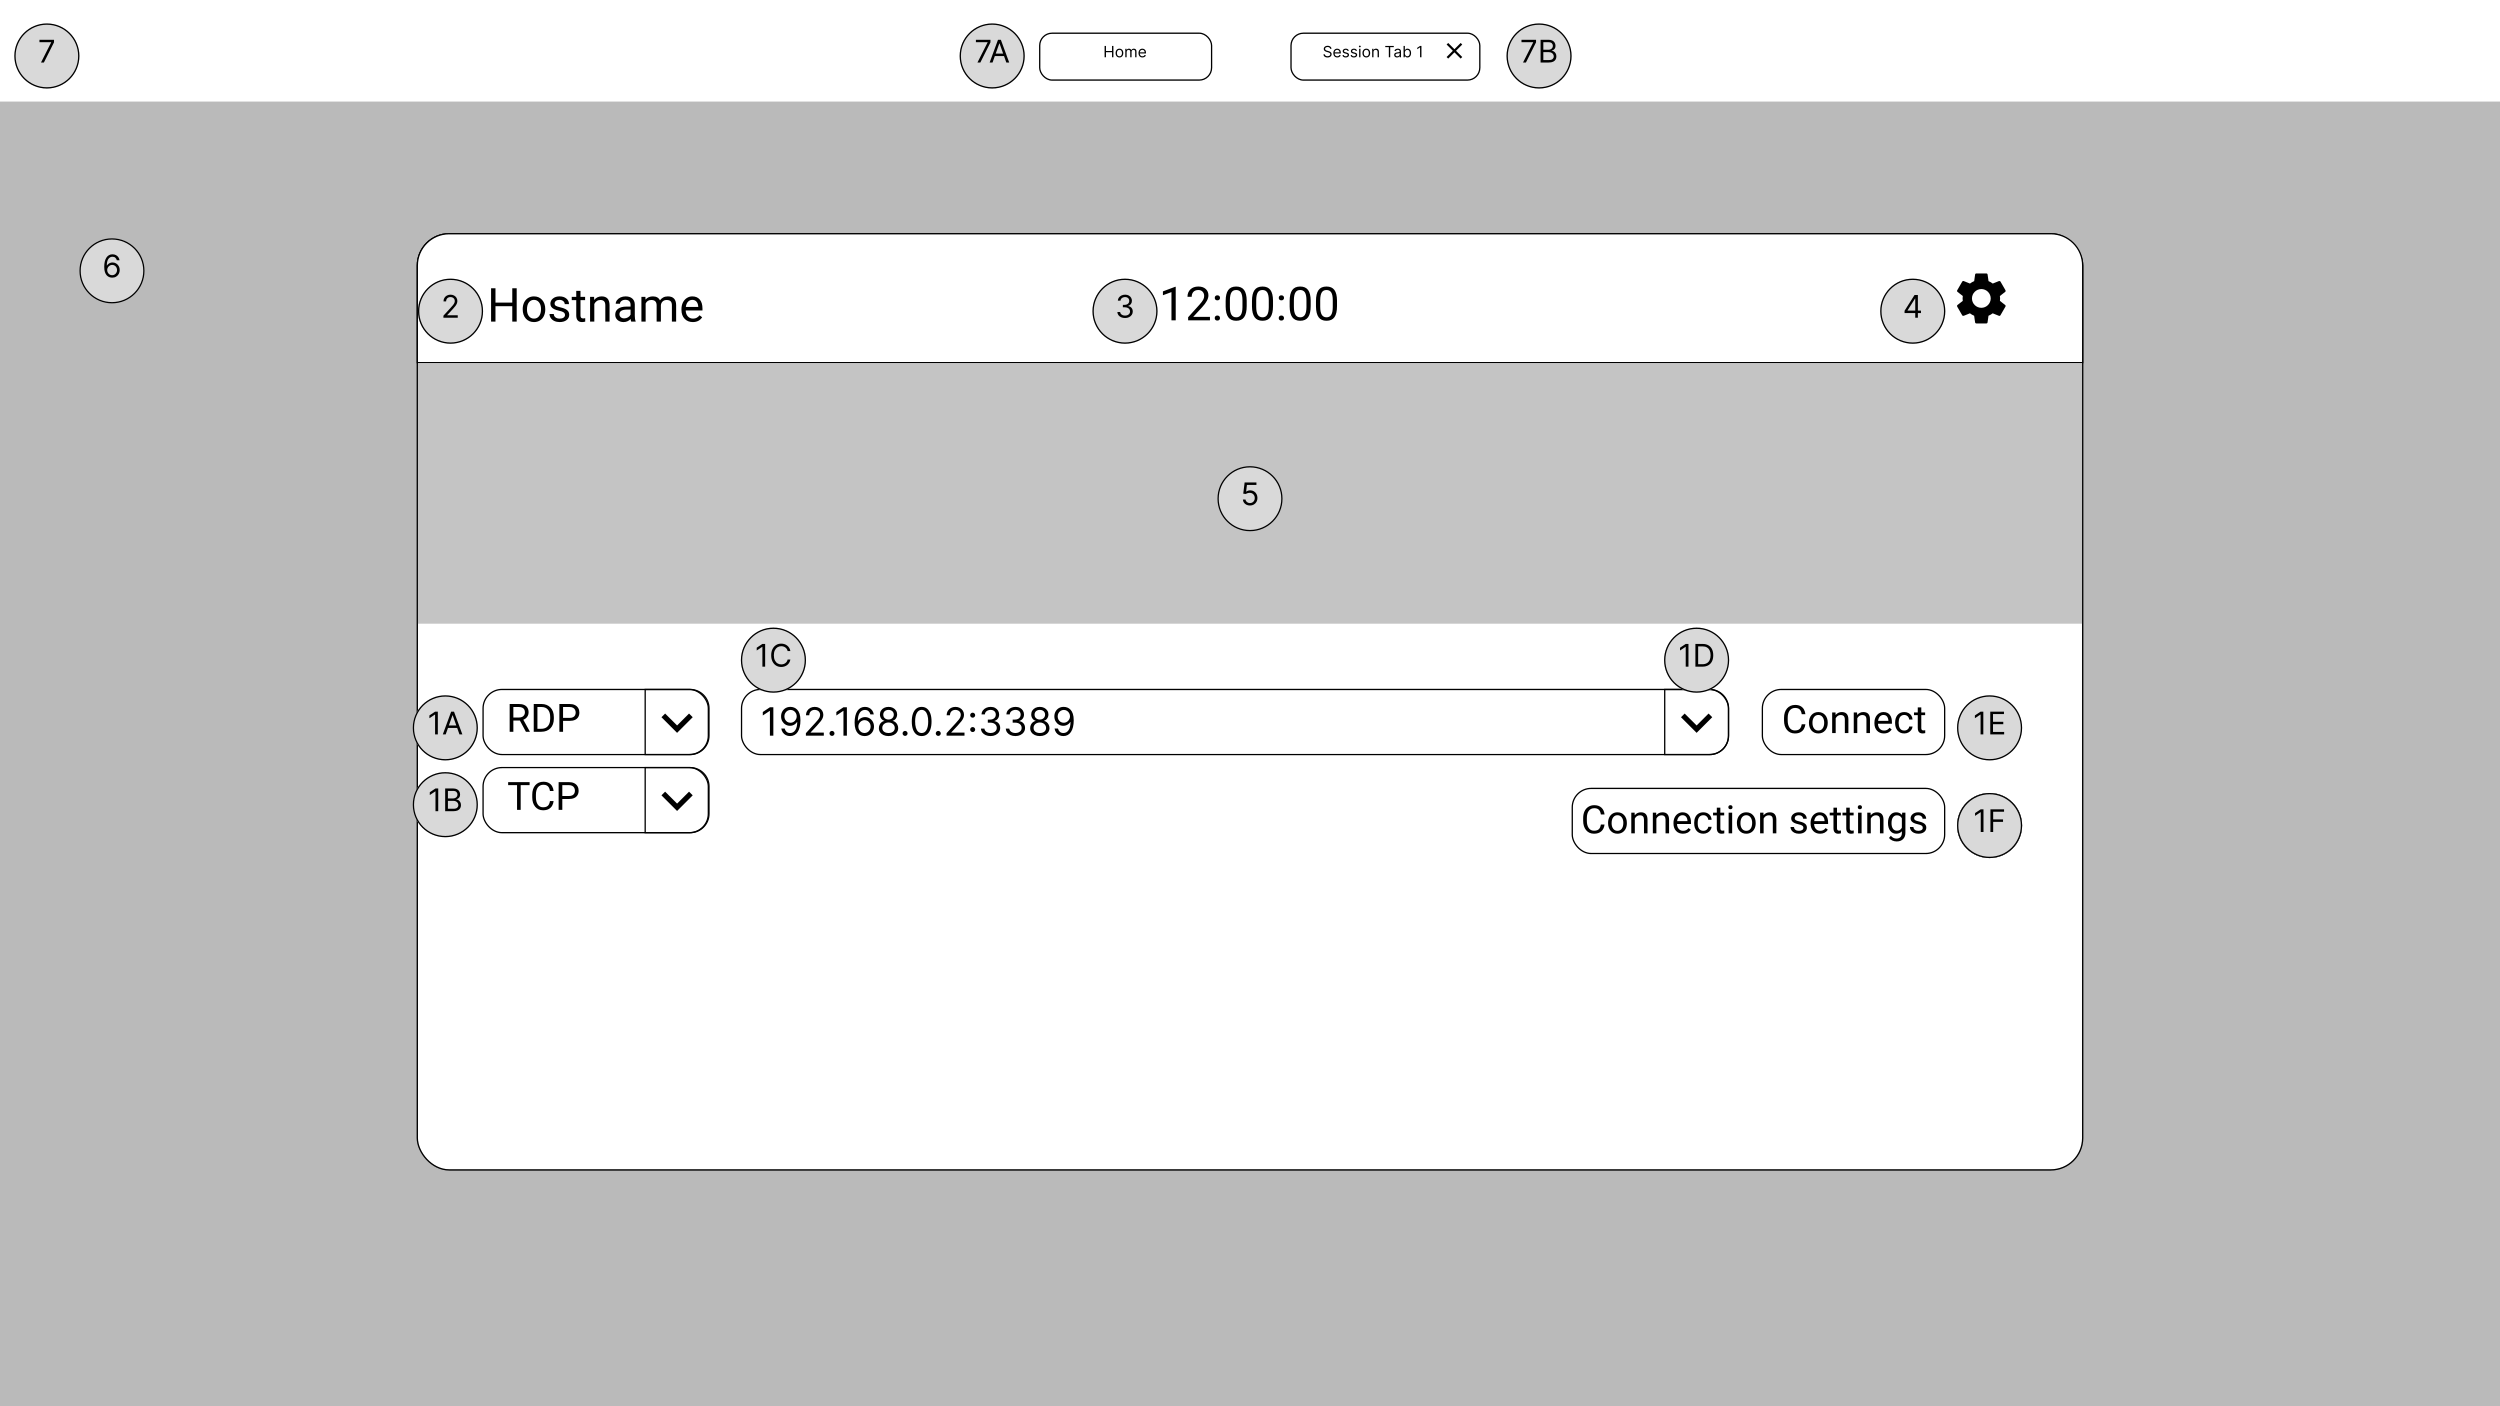 <svg width="1920" height="1080" viewBox="0 0 1920 1080" fill="none" xmlns="http://www.w3.org/2000/svg">
<rect width="1920" height="1080" fill="#BABABA"/>
<rect x="320.5" y="179.5" width="1279" height="719" rx="24.5" fill="white"/>
<rect x="320.5" y="179.5" width="1279" height="719" rx="24.5" stroke="black"/>
<rect x="320.5" y="179.5" width="1279" height="719" rx="24.5" stroke="black" stroke-opacity="0.2"/>
<g filter="url(#filter0_d_103_17)">
<circle cx="1528" cy="630" r="25" fill="#D9D9D9"/>
<circle cx="1528" cy="630" r="24.5" stroke="black"/>
</g>
<path d="M1523.19 621.545V639H1521.08V623.761H1520.98L1516.72 626.591V624.443L1521.08 621.545H1523.19ZM1528.52 639V621.545H1539.05V623.42H1530.63V629.318H1538.51V631.193H1530.63V637.125H1539.19V639H1528.52Z" fill="black"/>
<g filter="url(#filter1_d_103_17)">
<circle cx="1528" cy="630" r="25" fill="#D9D9D9"/>
<circle cx="1528" cy="630" r="24.5" stroke="black"/>
</g>
<path d="M1523.32 621.545V639H1521.21V623.761H1521.11L1516.84 626.591V624.443L1521.21 621.545H1523.32ZM1528.65 639V621.545H1539.11V623.42H1530.76V629.318H1538.33V631.193H1530.76V639H1528.65Z" fill="black"/>
<g filter="url(#filter2_d_103_17)">
<circle cx="342" cy="614" r="25" fill="#D9D9D9"/>
<circle cx="342" cy="614" r="24.5" stroke="black"/>
</g>
<path d="M336.56 605.545V623H334.447V607.761H334.344L330.083 610.591V608.443L334.447 605.545H336.56ZM341.887 623V605.545H347.989C349.205 605.545 350.208 605.756 350.998 606.176C351.788 606.591 352.376 607.151 352.762 607.855C353.148 608.554 353.342 609.33 353.342 610.182C353.342 610.932 353.208 611.551 352.941 612.04C352.68 612.528 352.333 612.915 351.901 613.199C351.475 613.483 351.012 613.693 350.512 613.83V614C351.046 614.034 351.583 614.222 352.123 614.562C352.663 614.903 353.114 615.392 353.478 616.028C353.842 616.665 354.023 617.443 354.023 618.364C354.023 619.239 353.825 620.026 353.427 620.724C353.029 621.423 352.401 621.977 351.543 622.386C350.685 622.795 349.569 623 348.194 623H341.887ZM344.001 621.125H348.194C349.575 621.125 350.555 620.858 351.134 620.324C351.719 619.784 352.012 619.131 352.012 618.364C352.012 617.773 351.862 617.227 351.56 616.727C351.259 616.222 350.83 615.818 350.273 615.517C349.717 615.21 349.058 615.057 348.296 615.057H344.001V621.125ZM344.001 613.216H347.921C348.558 613.216 349.131 613.091 349.643 612.841C350.16 612.591 350.569 612.239 350.87 611.784C351.177 611.33 351.33 610.795 351.33 610.182C351.33 609.415 351.063 608.764 350.529 608.23C349.995 607.69 349.148 607.42 347.989 607.42H344.001V613.216Z" fill="black"/>
<rect x="371" y="589.5" width="173" height="50" rx="14.5" stroke="black"/>
<path d="M399.878 600.672V622H397.095V600.672H399.878ZM406.733 600.672V602.986H390.254V600.672H406.733ZM422.363 615.218H425.176C425.029 616.565 424.644 617.771 424.019 618.836C423.394 619.9 422.51 620.745 421.367 621.37C420.225 621.985 418.799 622.293 417.09 622.293C415.84 622.293 414.702 622.059 413.677 621.59C412.661 621.121 411.787 620.457 411.055 619.598C410.322 618.729 409.756 617.688 409.355 616.478C408.965 615.257 408.77 613.899 408.77 612.405V610.281C408.77 608.787 408.965 607.435 409.355 606.224C409.756 605.003 410.327 603.958 411.069 603.089C411.821 602.22 412.725 601.551 413.779 601.082C414.834 600.613 416.021 600.379 417.339 600.379C418.95 600.379 420.312 600.682 421.426 601.287C422.539 601.893 423.403 602.732 424.019 603.807C424.644 604.871 425.029 606.106 425.176 607.513H422.363C422.227 606.517 421.973 605.662 421.602 604.949C421.23 604.227 420.703 603.67 420.02 603.279C419.336 602.889 418.442 602.693 417.339 602.693C416.392 602.693 415.557 602.874 414.834 603.235C414.121 603.597 413.521 604.109 413.032 604.773C412.554 605.438 412.192 606.233 411.948 607.161C411.704 608.089 411.582 609.119 411.582 610.252V612.405C411.582 613.45 411.689 614.432 411.904 615.35C412.129 616.268 412.466 617.073 412.915 617.767C413.364 618.46 413.936 619.007 414.629 619.407C415.322 619.798 416.143 619.993 417.09 619.993C418.291 619.993 419.248 619.803 419.961 619.422C420.674 619.041 421.211 618.494 421.572 617.781C421.943 617.068 422.207 616.214 422.363 615.218ZM436.895 613.636H431.196V611.336H436.895C437.998 611.336 438.892 611.16 439.575 610.809C440.259 610.457 440.757 609.969 441.069 609.344C441.392 608.719 441.553 608.006 441.553 607.205C441.553 606.473 441.392 605.784 441.069 605.14C440.757 604.495 440.259 603.978 439.575 603.587C438.892 603.187 437.998 602.986 436.895 602.986H431.855V622H429.028V600.672H436.895C438.506 600.672 439.868 600.95 440.981 601.507C442.095 602.063 442.939 602.835 443.516 603.821C444.092 604.798 444.38 605.916 444.38 607.176C444.38 608.543 444.092 609.71 443.516 610.677C442.939 611.644 442.095 612.381 440.981 612.889C439.868 613.387 438.506 613.636 436.895 613.636Z" fill="black"/>
<path d="M495.5 589.5H530C538.008 589.5 544.5 595.992 544.5 604V625C544.5 633.008 538.008 639.5 530 639.5H495.5V589.5Z" stroke="black"/>
<path d="M510.82 608L520 617.16L529.18 608L532 610.82L520 622.82L508 610.82L510.82 608Z" fill="black"/>
<path d="M320.5 204C320.5 190.469 331.469 179.5 345 179.5H1575C1588.53 179.5 1599.5 190.469 1599.5 204V278.5H320.5V204Z" fill="white" stroke="black"/>
<g filter="url(#filter3_d_103_17)">
<circle cx="346" cy="235" r="25" fill="#D9D9D9"/>
<circle cx="346" cy="235" r="24.5" stroke="black"/>
</g>
<path d="M340.541 244V242.466L346.303 236.159C346.979 235.42 347.536 234.778 347.973 234.233C348.411 233.682 348.734 233.165 348.945 232.682C349.161 232.193 349.268 231.682 349.268 231.148C349.268 230.534 349.121 230.003 348.825 229.554C348.536 229.105 348.138 228.759 347.632 228.514C347.126 228.27 346.558 228.148 345.928 228.148C345.257 228.148 344.672 228.287 344.172 228.565C343.678 228.838 343.294 229.222 343.021 229.716C342.754 230.21 342.621 230.79 342.621 231.455H340.609C340.609 230.432 340.845 229.534 341.317 228.761C341.788 227.989 342.43 227.386 343.243 226.955C344.061 226.523 344.979 226.307 345.996 226.307C347.018 226.307 347.925 226.523 348.714 226.955C349.504 227.386 350.124 227.969 350.572 228.702C351.021 229.435 351.246 230.25 351.246 231.148C351.246 231.79 351.129 232.418 350.896 233.031C350.669 233.639 350.271 234.318 349.703 235.068C349.141 235.812 348.359 236.722 347.359 237.795L343.439 241.989V242.125H351.553V244H340.541Z" fill="black"/>
<g filter="url(#filter4_d_103_17)">
<circle cx="864" cy="235" r="25" fill="#D9D9D9"/>
<circle cx="864" cy="235" r="24.5" stroke="black"/>
</g>
<path d="M864.064 244.239C862.939 244.239 861.936 244.045 861.055 243.659C860.18 243.273 859.484 242.736 858.967 242.048C858.456 241.355 858.178 240.551 858.132 239.636H860.28C860.325 240.199 860.518 240.685 860.859 241.094C861.2 241.497 861.646 241.81 862.197 242.031C862.749 242.253 863.359 242.364 864.03 242.364C864.78 242.364 865.445 242.233 866.024 241.972C866.604 241.71 867.058 241.347 867.388 240.881C867.717 240.415 867.882 239.875 867.882 239.261C867.882 238.619 867.723 238.054 867.405 237.565C867.087 237.071 866.621 236.685 866.007 236.406C865.393 236.128 864.643 235.989 863.757 235.989H862.359V234.114H863.757C864.45 234.114 865.058 233.989 865.581 233.739C866.109 233.489 866.521 233.136 866.817 232.682C867.118 232.227 867.268 231.693 867.268 231.08C867.268 230.489 867.138 229.974 866.876 229.537C866.615 229.099 866.246 228.759 865.768 228.514C865.297 228.27 864.74 228.148 864.098 228.148C863.496 228.148 862.928 228.259 862.393 228.48C861.865 228.696 861.433 229.011 861.098 229.426C860.763 229.835 860.581 230.33 860.553 230.909H858.507C858.541 229.994 858.817 229.193 859.334 228.506C859.851 227.812 860.527 227.273 861.362 226.886C862.203 226.5 863.126 226.307 864.132 226.307C865.212 226.307 866.138 226.526 866.911 226.963C867.683 227.395 868.277 227.966 868.692 228.676C869.107 229.386 869.314 230.153 869.314 230.977C869.314 231.96 869.055 232.798 868.538 233.491C868.027 234.185 867.331 234.665 866.45 234.932V235.068C867.553 235.25 868.413 235.719 869.033 236.474C869.652 237.224 869.962 238.153 869.962 239.261C869.962 240.21 869.703 241.062 869.186 241.818C868.675 242.568 867.976 243.159 867.089 243.591C866.203 244.023 865.195 244.239 864.064 244.239Z" fill="black"/>
<path d="M396.82 247H393.428V235.17H380.525V247H377.15V221.406H380.525V232.41H393.428V221.406H396.82V247ZM401.443 237.314C401.443 235.451 401.807 233.775 402.533 232.287C403.271 230.799 404.291 229.65 405.592 228.842C406.904 228.033 408.398 227.629 410.074 227.629C412.664 227.629 414.756 228.525 416.35 230.318C417.955 232.111 418.758 234.496 418.758 237.473V237.701C418.758 239.553 418.4 241.217 417.686 242.693C416.982 244.158 415.969 245.301 414.645 246.121C413.332 246.941 411.82 247.352 410.109 247.352C407.531 247.352 405.439 246.455 403.834 244.662C402.24 242.869 401.443 240.496 401.443 237.543V237.314ZM404.713 237.701C404.713 239.811 405.199 241.504 406.172 242.781C407.156 244.059 408.469 244.697 410.109 244.697C411.762 244.697 413.074 244.053 414.047 242.764C415.02 241.463 415.506 239.646 415.506 237.314C415.506 235.229 415.008 233.541 414.012 232.252C413.027 230.951 411.715 230.301 410.074 230.301C408.469 230.301 407.174 230.939 406.189 232.217C405.205 233.494 404.713 235.322 404.713 237.701ZM433.91 241.955C433.91 241.076 433.576 240.396 432.908 239.916C432.252 239.424 431.098 239.002 429.445 238.65C427.805 238.299 426.498 237.877 425.525 237.385C424.564 236.893 423.85 236.307 423.381 235.627C422.924 234.947 422.695 234.139 422.695 233.201C422.695 231.643 423.352 230.324 424.664 229.246C425.988 228.168 427.676 227.629 429.727 227.629C431.883 227.629 433.629 228.186 434.965 229.299C436.312 230.412 436.986 231.836 436.986 233.57H433.717C433.717 232.68 433.336 231.912 432.574 231.268C431.824 230.623 430.875 230.301 429.727 230.301C428.543 230.301 427.617 230.559 426.949 231.074C426.281 231.59 425.947 232.264 425.947 233.096C425.947 233.881 426.258 234.473 426.879 234.871C427.5 235.27 428.619 235.65 430.236 236.014C431.865 236.377 433.184 236.811 434.191 237.314C435.199 237.818 435.943 238.428 436.424 239.143C436.916 239.846 437.162 240.707 437.162 241.727C437.162 243.426 436.482 244.791 435.123 245.822C433.764 246.842 432 247.352 429.832 247.352C428.309 247.352 426.961 247.082 425.789 246.543C424.617 246.004 423.697 245.254 423.029 244.293C422.373 243.32 422.045 242.271 422.045 241.146H425.297C425.355 242.236 425.789 243.104 426.598 243.748C427.418 244.381 428.496 244.697 429.832 244.697C431.062 244.697 432.047 244.451 432.785 243.959C433.535 243.455 433.91 242.787 433.91 241.955ZM445.811 223.375V227.98H449.361V230.494H445.811V242.289C445.811 243.051 445.969 243.625 446.285 244.012C446.602 244.387 447.141 244.574 447.902 244.574C448.277 244.574 448.793 244.504 449.449 244.363V247C448.594 247.234 447.762 247.352 446.953 247.352C445.5 247.352 444.404 246.912 443.666 246.033C442.928 245.154 442.559 243.906 442.559 242.289V230.494H439.096V227.98H442.559V223.375H445.811ZM456.252 227.98L456.357 230.371C457.811 228.543 459.709 227.629 462.053 227.629C466.072 227.629 468.1 229.896 468.135 234.432V247H464.883V234.414C464.871 233.043 464.555 232.029 463.934 231.373C463.324 230.717 462.369 230.389 461.068 230.389C460.014 230.389 459.088 230.67 458.291 231.232C457.494 231.795 456.873 232.533 456.428 233.447V247H453.176V227.98H456.252ZM484.781 247C484.594 246.625 484.441 245.957 484.324 244.996C482.812 246.566 481.008 247.352 478.91 247.352C477.035 247.352 475.494 246.824 474.287 245.77C473.092 244.703 472.494 243.355 472.494 241.727C472.494 239.746 473.244 238.211 474.744 237.121C476.256 236.02 478.377 235.469 481.107 235.469H484.271V233.975C484.271 232.838 483.932 231.936 483.252 231.268C482.572 230.588 481.57 230.248 480.246 230.248C479.086 230.248 478.113 230.541 477.328 231.127C476.543 231.713 476.15 232.422 476.15 233.254H472.881C472.881 232.305 473.215 231.391 473.883 230.512C474.562 229.621 475.477 228.918 476.625 228.402C477.785 227.887 479.057 227.629 480.439 227.629C482.631 227.629 484.348 228.18 485.59 229.281C486.832 230.371 487.477 231.877 487.523 233.799V242.553C487.523 244.299 487.746 245.688 488.191 246.719V247H484.781ZM479.385 244.521C480.404 244.521 481.371 244.258 482.285 243.73C483.199 243.203 483.861 242.518 484.271 241.674V237.771H481.723C477.738 237.771 475.746 238.938 475.746 241.27C475.746 242.289 476.086 243.086 476.766 243.66C477.445 244.234 478.318 244.521 479.385 244.521ZM495.68 227.98L495.768 230.09C497.162 228.449 499.043 227.629 501.41 227.629C504.07 227.629 505.881 228.648 506.842 230.688C507.475 229.773 508.295 229.035 509.303 228.473C510.322 227.91 511.523 227.629 512.906 227.629C517.078 227.629 519.199 229.838 519.27 234.256V247H516.018V234.449C516.018 233.09 515.707 232.076 515.086 231.408C514.465 230.729 513.422 230.389 511.957 230.389C510.75 230.389 509.748 230.752 508.951 231.479C508.154 232.193 507.691 233.16 507.562 234.379V247H504.293V234.537C504.293 231.771 502.939 230.389 500.232 230.389C498.1 230.389 496.641 231.297 495.855 233.113V247H492.604V227.98H495.68ZM532.084 247.352C529.506 247.352 527.408 246.508 525.791 244.82C524.174 243.121 523.365 240.854 523.365 238.018V237.42C523.365 235.533 523.723 233.852 524.438 232.375C525.164 230.887 526.172 229.727 527.461 228.895C528.762 228.051 530.168 227.629 531.68 227.629C534.152 227.629 536.074 228.443 537.445 230.072C538.816 231.701 539.502 234.033 539.502 237.068V238.422H526.617C526.664 240.297 527.209 241.814 528.252 242.975C529.307 244.123 530.643 244.697 532.26 244.697C533.408 244.697 534.381 244.463 535.178 243.994C535.975 243.525 536.672 242.904 537.27 242.131L539.256 243.678C537.662 246.127 535.271 247.352 532.084 247.352ZM531.68 230.301C530.367 230.301 529.266 230.781 528.375 231.742C527.484 232.691 526.934 234.027 526.723 235.75H536.25V235.504C536.156 233.852 535.711 232.574 534.914 231.672C534.117 230.758 533.039 230.301 531.68 230.301Z" fill="black"/>
<path d="M902.951 246H899.682V224.326L893.125 226.734V223.781L902.441 220.283H902.951V246ZM929.248 246H912.479V243.662L921.338 233.818C922.65 232.33 923.553 231.123 924.045 230.197C924.549 229.26 924.801 228.293 924.801 227.297C924.801 225.961 924.396 224.865 923.588 224.01C922.779 223.154 921.701 222.727 920.354 222.727C918.736 222.727 917.477 223.189 916.574 224.115C915.684 225.029 915.238 226.307 915.238 227.947H911.986C911.986 225.592 912.742 223.688 914.254 222.234C915.777 220.781 917.811 220.055 920.354 220.055C922.732 220.055 924.613 220.682 925.996 221.936C927.379 223.178 928.07 224.836 928.07 226.91C928.07 229.43 926.465 232.43 923.254 235.91L916.398 243.346H929.248V246ZM932.922 244.295C932.922 243.732 933.086 243.264 933.414 242.889C933.754 242.514 934.258 242.326 934.926 242.326C935.594 242.326 936.098 242.514 936.438 242.889C936.789 243.264 936.965 243.732 936.965 244.295C936.965 244.834 936.789 245.285 936.438 245.648C936.098 246.012 935.594 246.193 934.926 246.193C934.258 246.193 933.754 246.012 933.414 245.648C933.086 245.285 932.922 244.834 932.922 244.295ZM932.939 228.773C932.939 228.211 933.104 227.742 933.432 227.367C933.771 226.992 934.275 226.805 934.943 226.805C935.611 226.805 936.115 226.992 936.455 227.367C936.807 227.742 936.982 228.211 936.982 228.773C936.982 229.312 936.807 229.764 936.455 230.127C936.115 230.49 935.611 230.672 934.943 230.672C934.275 230.672 933.771 230.49 933.432 230.127C933.104 229.764 932.939 229.312 932.939 228.773ZM957.461 235.084C957.461 238.893 956.811 241.723 955.51 243.574C954.209 245.426 952.176 246.352 949.41 246.352C946.68 246.352 944.658 245.449 943.346 243.645C942.033 241.828 941.354 239.121 941.307 235.523V231.182C941.307 227.42 941.957 224.625 943.258 222.797C944.559 220.969 946.598 220.055 949.375 220.055C952.129 220.055 954.156 220.939 955.457 222.709C956.758 224.467 957.426 227.186 957.461 230.865V235.084ZM954.209 230.637C954.209 227.883 953.822 225.879 953.049 224.625C952.275 223.359 951.051 222.727 949.375 222.727C947.711 222.727 946.498 223.354 945.736 224.607C944.975 225.861 944.582 227.789 944.559 230.391V235.594C944.559 238.359 944.957 240.404 945.754 241.729C946.562 243.041 947.781 243.697 949.41 243.697C951.016 243.697 952.205 243.076 952.979 241.834C953.764 240.592 954.174 238.635 954.209 235.963V230.637ZM977.676 235.084C977.676 238.893 977.025 241.723 975.725 243.574C974.424 245.426 972.391 246.352 969.625 246.352C966.895 246.352 964.873 245.449 963.561 243.645C962.248 241.828 961.568 239.121 961.521 235.523V231.182C961.521 227.42 962.172 224.625 963.473 222.797C964.773 220.969 966.812 220.055 969.59 220.055C972.344 220.055 974.371 220.939 975.672 222.709C976.973 224.467 977.641 227.186 977.676 230.865V235.084ZM974.424 230.637C974.424 227.883 974.037 225.879 973.264 224.625C972.49 223.359 971.266 222.727 969.59 222.727C967.926 222.727 966.713 223.354 965.951 224.607C965.189 225.861 964.797 227.789 964.773 230.391V235.594C964.773 238.359 965.172 240.404 965.969 241.729C966.777 243.041 967.996 243.697 969.625 243.697C971.23 243.697 972.42 243.076 973.193 241.834C973.979 240.592 974.389 238.635 974.424 235.963V230.637ZM982.07 244.295C982.07 243.732 982.234 243.264 982.562 242.889C982.902 242.514 983.406 242.326 984.074 242.326C984.742 242.326 985.246 242.514 985.586 242.889C985.938 243.264 986.113 243.732 986.113 244.295C986.113 244.834 985.938 245.285 985.586 245.648C985.246 246.012 984.742 246.193 984.074 246.193C983.406 246.193 982.902 246.012 982.562 245.648C982.234 245.285 982.07 244.834 982.07 244.295ZM982.088 228.773C982.088 228.211 982.252 227.742 982.58 227.367C982.92 226.992 983.424 226.805 984.092 226.805C984.76 226.805 985.264 226.992 985.604 227.367C985.955 227.742 986.131 228.211 986.131 228.773C986.131 229.312 985.955 229.764 985.604 230.127C985.264 230.49 984.76 230.672 984.092 230.672C983.424 230.672 982.92 230.49 982.58 230.127C982.252 229.764 982.088 229.312 982.088 228.773ZM1006.61 235.084C1006.61 238.893 1005.96 241.723 1004.66 243.574C1003.36 245.426 1001.32 246.352 998.559 246.352C995.828 246.352 993.807 245.449 992.494 243.645C991.182 241.828 990.502 239.121 990.455 235.523V231.182C990.455 227.42 991.105 224.625 992.406 222.797C993.707 220.969 995.746 220.055 998.523 220.055C1001.28 220.055 1003.3 220.939 1004.61 222.709C1005.91 224.467 1006.57 227.186 1006.61 230.865V235.084ZM1003.36 230.637C1003.36 227.883 1002.97 225.879 1002.2 224.625C1001.42 223.359 1000.2 222.727 998.523 222.727C996.859 222.727 995.646 223.354 994.885 224.607C994.123 225.861 993.73 227.789 993.707 230.391V235.594C993.707 238.359 994.105 240.404 994.902 241.729C995.711 243.041 996.93 243.697 998.559 243.697C1000.16 243.697 1001.35 243.076 1002.13 241.834C1002.91 240.592 1003.32 238.635 1003.36 235.963V230.637ZM1026.82 235.084C1026.82 238.893 1026.17 241.723 1024.87 243.574C1023.57 245.426 1021.54 246.352 1018.77 246.352C1016.04 246.352 1014.02 245.449 1012.71 243.645C1011.4 241.828 1010.72 239.121 1010.67 235.523V231.182C1010.67 227.42 1011.32 224.625 1012.62 222.797C1013.92 220.969 1015.96 220.055 1018.74 220.055C1021.49 220.055 1023.52 220.939 1024.82 222.709C1026.12 224.467 1026.79 227.186 1026.82 230.865V235.084ZM1023.57 230.637C1023.57 227.883 1023.19 225.879 1022.41 224.625C1021.64 223.359 1020.41 222.727 1018.74 222.727C1017.07 222.727 1015.86 223.354 1015.1 224.607C1014.34 225.861 1013.95 227.789 1013.92 230.391V235.594C1013.92 238.359 1014.32 240.404 1015.12 241.729C1015.93 243.041 1017.14 243.697 1018.77 243.697C1020.38 243.697 1021.57 243.076 1022.34 241.834C1023.13 240.592 1023.54 238.635 1023.57 235.963V230.637Z" fill="black"/>
<path d="M1535.95 231.072C1536.02 230.472 1536.07 229.848 1536.07 229.2C1536.07 228.552 1536.02 227.928 1535.92 227.328L1539.98 224.16C1540.34 223.872 1540.43 223.344 1540.22 222.936L1536.38 216.288C1536.14 215.856 1535.63 215.712 1535.2 215.856L1530.43 217.776C1529.42 217.008 1528.36 216.384 1527.19 215.904L1526.47 210.816C1526.39 210.336 1525.99 210 1525.51 210H1517.83C1517.35 210 1516.96 210.336 1516.89 210.816L1516.17 215.904C1514.99 216.384 1513.91 217.032 1512.93 217.776L1508.15 215.856C1507.72 215.688 1507.22 215.856 1506.98 216.288L1503.14 222.936C1502.9 223.368 1502.99 223.872 1503.38 224.16L1507.43 227.328C1507.34 227.928 1507.27 228.576 1507.27 229.2C1507.27 229.824 1507.31 230.472 1507.41 231.072L1503.35 234.24C1502.99 234.528 1502.9 235.056 1503.11 235.464L1506.95 242.112C1507.19 242.544 1507.7 242.688 1508.13 242.544L1512.91 240.624C1513.91 241.392 1514.97 242.016 1516.15 242.496L1516.87 247.584C1516.96 248.064 1517.35 248.4 1517.83 248.4H1525.51C1525.99 248.4 1526.39 248.064 1526.44 247.584L1527.16 242.496C1528.34 242.016 1529.42 241.368 1530.4 240.624L1535.18 242.544C1535.61 242.712 1536.11 242.544 1536.35 242.112L1540.19 235.464C1540.43 235.032 1540.34 234.528 1539.95 234.24L1535.95 231.072ZM1521.67 236.4C1517.71 236.4 1514.47 233.16 1514.47 229.2C1514.47 225.24 1517.71 222 1521.67 222C1525.63 222 1528.87 225.24 1528.87 229.2C1528.87 233.16 1525.63 236.4 1521.67 236.4Z" fill="black"/>
<rect x="321" y="279" width="1278" height="200" fill="#C4C4C4"/>
<rect x="1353.5" y="529.5" width="140" height="50" rx="14.5" fill="white" stroke="black"/>
<path d="M1383.73 556.218H1386.54C1386.4 557.565 1386.01 558.771 1385.39 559.836C1384.76 560.9 1383.88 561.745 1382.74 562.37C1381.59 562.985 1380.17 563.293 1378.46 563.293C1377.21 563.293 1376.07 563.059 1375.04 562.59C1374.03 562.121 1373.16 561.457 1372.42 560.598C1371.69 559.729 1371.12 558.688 1370.72 557.478C1370.33 556.257 1370.14 554.899 1370.14 553.405V551.281C1370.14 549.787 1370.33 548.435 1370.72 547.224C1371.12 546.003 1371.7 544.958 1372.44 544.089C1373.19 543.22 1374.09 542.551 1375.15 542.082C1376.2 541.613 1377.39 541.379 1378.71 541.379C1380.32 541.379 1381.68 541.682 1382.79 542.287C1383.91 542.893 1384.77 543.732 1385.39 544.807C1386.01 545.871 1386.4 547.106 1386.54 548.513H1383.73C1383.59 547.517 1383.34 546.662 1382.97 545.949C1382.6 545.227 1382.07 544.67 1381.39 544.279C1380.7 543.889 1379.81 543.693 1378.71 543.693C1377.76 543.693 1376.92 543.874 1376.2 544.235C1375.49 544.597 1374.89 545.109 1374.4 545.773C1373.92 546.438 1373.56 547.233 1373.32 548.161C1373.07 549.089 1372.95 550.119 1372.95 551.252V553.405C1372.95 554.45 1373.06 555.432 1373.27 556.35C1373.5 557.268 1373.83 558.073 1374.28 558.767C1374.73 559.46 1375.3 560.007 1376 560.407C1376.69 560.798 1377.51 560.993 1378.46 560.993C1379.66 560.993 1380.62 560.803 1381.33 560.422C1382.04 560.041 1382.58 559.494 1382.94 558.781C1383.31 558.068 1383.58 557.214 1383.73 556.218ZM1389.27 555.251V554.914C1389.27 553.771 1389.43 552.712 1389.77 551.735C1390.1 550.749 1390.58 549.895 1391.2 549.172C1391.83 548.439 1392.58 547.873 1393.47 547.473C1394.36 547.062 1395.36 546.857 1396.46 546.857C1397.57 546.857 1398.58 547.062 1399.46 547.473C1400.36 547.873 1401.12 548.439 1401.75 549.172C1402.38 549.895 1402.87 550.749 1403.2 551.735C1403.53 552.712 1403.7 553.771 1403.7 554.914V555.251C1403.7 556.394 1403.53 557.453 1403.2 558.43C1402.87 559.406 1402.38 560.261 1401.75 560.993C1401.12 561.716 1400.37 562.282 1399.48 562.692C1398.6 563.093 1397.6 563.293 1396.49 563.293C1395.38 563.293 1394.38 563.093 1393.49 562.692C1392.6 562.282 1391.84 561.716 1391.2 560.993C1390.58 560.261 1390.1 559.406 1389.77 558.43C1389.43 557.453 1389.27 556.394 1389.27 555.251ZM1391.98 554.914V555.251C1391.98 556.042 1392.07 556.789 1392.26 557.492C1392.44 558.186 1392.72 558.801 1393.09 559.338C1393.47 559.875 1393.95 560.3 1394.51 560.612C1395.08 560.915 1395.74 561.066 1396.49 561.066C1397.23 561.066 1397.88 560.915 1398.44 560.612C1399 560.3 1399.47 559.875 1399.84 559.338C1400.22 558.801 1400.49 558.186 1400.68 557.492C1400.88 556.789 1400.97 556.042 1400.97 555.251V554.914C1400.97 554.133 1400.88 553.396 1400.68 552.702C1400.49 551.999 1400.21 551.379 1399.83 550.842C1399.46 550.295 1398.99 549.865 1398.42 549.553C1397.87 549.24 1397.21 549.084 1396.46 549.084C1395.72 549.084 1395.06 549.24 1394.5 549.553C1393.94 549.865 1393.47 550.295 1393.09 550.842C1392.72 551.379 1392.44 551.999 1392.26 552.702C1392.07 553.396 1391.98 554.133 1391.98 554.914ZM1409.81 550.534V563H1407.1V547.15H1409.66L1409.81 550.534ZM1409.16 554.475L1408.03 554.431C1408.04 553.347 1408.2 552.346 1408.52 551.428C1408.83 550.5 1409.27 549.694 1409.83 549.011C1410.4 548.327 1411.08 547.8 1411.86 547.429C1412.65 547.048 1413.52 546.857 1414.48 546.857C1415.26 546.857 1415.96 546.965 1416.59 547.18C1417.21 547.385 1417.75 547.717 1418.18 548.176C1418.63 548.635 1418.98 549.23 1419.21 549.963C1419.44 550.686 1419.56 551.569 1419.56 552.614V563H1416.84V552.585C1416.84 551.755 1416.71 551.091 1416.47 550.593C1416.23 550.085 1415.87 549.719 1415.4 549.494C1414.93 549.26 1414.36 549.143 1413.67 549.143C1413 549.143 1412.38 549.284 1411.83 549.567C1411.28 549.851 1410.81 550.241 1410.41 550.739C1410.02 551.237 1409.71 551.809 1409.48 552.453C1409.27 553.088 1409.16 553.762 1409.16 554.475ZM1426.39 550.534V563H1423.68V547.15H1426.24L1426.39 550.534ZM1425.74 554.475L1424.62 554.431C1424.62 553.347 1424.79 552.346 1425.1 551.428C1425.41 550.5 1425.85 549.694 1426.42 549.011C1426.98 548.327 1427.66 547.8 1428.44 547.429C1429.23 547.048 1430.1 546.857 1431.06 546.857C1431.84 546.857 1432.54 546.965 1433.17 547.18C1433.79 547.385 1434.33 547.717 1434.77 548.176C1435.22 548.635 1435.56 549.23 1435.79 549.963C1436.03 550.686 1436.14 551.569 1436.14 552.614V563H1433.42V552.585C1433.42 551.755 1433.3 551.091 1433.05 550.593C1432.81 550.085 1432.45 549.719 1431.98 549.494C1431.51 549.26 1430.94 549.143 1430.25 549.143C1429.58 549.143 1428.97 549.284 1428.41 549.567C1427.86 549.851 1427.39 550.241 1426.99 550.739C1426.6 551.237 1426.29 551.809 1426.07 552.453C1425.85 553.088 1425.74 553.762 1425.74 554.475ZM1446.84 563.293C1445.73 563.293 1444.73 563.107 1443.83 562.736C1442.95 562.355 1442.18 561.823 1441.53 561.14C1440.9 560.456 1440.41 559.646 1440.07 558.708C1439.73 557.771 1439.56 556.745 1439.56 555.632V555.017C1439.56 553.728 1439.75 552.58 1440.13 551.574C1440.51 550.559 1441.03 549.699 1441.68 548.996C1442.33 548.293 1443.08 547.761 1443.91 547.399C1444.74 547.038 1445.6 546.857 1446.49 546.857C1447.62 546.857 1448.59 547.053 1449.42 547.443C1450.25 547.834 1450.92 548.381 1451.45 549.084C1451.98 549.777 1452.37 550.598 1452.62 551.545C1452.88 552.482 1453 553.508 1453 554.621V555.837H1441.17V553.625H1450.29V553.42C1450.25 552.717 1450.11 552.033 1449.85 551.369C1449.61 550.705 1449.22 550.158 1448.68 549.729C1448.15 549.299 1447.41 549.084 1446.49 549.084C1445.87 549.084 1445.3 549.216 1444.79 549.479C1444.27 549.733 1443.82 550.114 1443.45 550.622C1443.08 551.13 1442.79 551.75 1442.59 552.482C1442.38 553.215 1442.28 554.06 1442.28 555.017V555.632C1442.28 556.384 1442.38 557.092 1442.59 557.756C1442.8 558.41 1443.11 558.986 1443.51 559.484C1443.92 559.982 1444.42 560.373 1444.99 560.656C1445.58 560.939 1446.24 561.081 1446.98 561.081C1447.94 561.081 1448.75 560.886 1449.42 560.495C1450.08 560.104 1450.66 559.582 1451.16 558.928L1452.8 560.231C1452.46 560.749 1452.02 561.242 1451.5 561.711C1450.97 562.18 1450.32 562.561 1449.55 562.854C1448.79 563.146 1447.88 563.293 1446.84 563.293ZM1462.51 561.066C1463.16 561.066 1463.75 560.935 1464.3 560.671C1464.84 560.407 1465.29 560.046 1465.65 559.587C1466 559.118 1466.2 558.586 1466.25 557.99H1468.82C1468.78 558.928 1468.46 559.802 1467.87 560.612C1467.3 561.413 1466.54 562.062 1465.6 562.561C1464.66 563.049 1463.63 563.293 1462.51 563.293C1461.32 563.293 1460.28 563.083 1459.39 562.663C1458.51 562.243 1457.78 561.667 1457.19 560.935C1456.62 560.202 1456.18 559.362 1455.89 558.415C1455.61 557.458 1455.46 556.447 1455.46 555.383V554.768C1455.46 553.703 1455.61 552.697 1455.89 551.75C1456.18 550.793 1456.62 549.948 1457.19 549.216C1457.78 548.483 1458.51 547.907 1459.39 547.487C1460.28 547.067 1461.32 546.857 1462.51 546.857C1463.75 546.857 1464.83 547.111 1465.76 547.619C1466.69 548.117 1467.42 548.801 1467.95 549.67C1468.48 550.529 1468.78 551.506 1468.82 552.6H1466.25C1466.2 551.945 1466.01 551.354 1465.69 550.827C1465.38 550.3 1464.95 549.88 1464.4 549.567C1463.86 549.245 1463.23 549.084 1462.51 549.084C1461.68 549.084 1460.98 549.25 1460.42 549.582C1459.86 549.904 1459.42 550.344 1459.08 550.9C1458.76 551.447 1458.53 552.058 1458.38 552.731C1458.24 553.396 1458.17 554.074 1458.17 554.768V555.383C1458.17 556.076 1458.24 556.76 1458.38 557.434C1458.52 558.107 1458.75 558.718 1459.07 559.265C1459.4 559.812 1459.84 560.251 1460.4 560.583C1460.97 560.905 1461.67 561.066 1462.51 561.066ZM1478.51 547.15V549.23H1469.94V547.15H1478.51ZM1472.84 543.298H1475.55V559.074C1475.55 559.611 1475.63 560.017 1475.8 560.29C1475.96 560.563 1476.18 560.744 1476.44 560.832C1476.71 560.92 1476.99 560.964 1477.29 560.964C1477.52 560.964 1477.75 560.944 1477.99 560.905C1478.25 560.856 1478.44 560.817 1478.57 560.788L1478.58 563C1478.37 563.068 1478.08 563.132 1477.73 563.19C1477.39 563.259 1476.97 563.293 1476.49 563.293C1475.82 563.293 1475.21 563.161 1474.65 562.897C1474.1 562.634 1473.65 562.194 1473.32 561.579C1473 560.954 1472.84 560.114 1472.84 559.06V543.298Z" fill="black"/>
<rect x="569.5" y="529.5" width="758" height="50" rx="14.5" stroke="black"/>
<path d="M1278.5 529.5H1313C1321.01 529.5 1327.5 535.992 1327.5 544V565C1327.5 573.008 1321.01 579.5 1313 579.5H1278.5V529.5Z" stroke="black"/>
<path d="M1293.82 548L1303 557.16L1312.18 548L1315 550.82L1303 562.82L1291 550.82L1293.82 548Z" fill="black"/>
<rect x="371" y="529.5" width="173" height="50" rx="14.5" stroke="black"/>
<path d="M391.426 540.672H398.486C400.088 540.672 401.44 540.916 402.544 541.404C403.657 541.893 404.502 542.615 405.078 543.572C405.664 544.52 405.957 545.687 405.957 547.073C405.957 548.05 405.757 548.943 405.356 549.754C404.966 550.555 404.399 551.238 403.657 551.805C402.925 552.361 402.046 552.776 401.021 553.05L400.229 553.357H393.594L393.564 551.058H398.574C399.59 551.058 400.435 550.882 401.108 550.53C401.782 550.169 402.29 549.686 402.632 549.08C402.974 548.475 403.145 547.806 403.145 547.073C403.145 546.253 402.983 545.535 402.661 544.92C402.339 544.305 401.831 543.831 401.138 543.499C400.454 543.157 399.57 542.986 398.486 542.986H394.253V562H391.426V540.672ZM403.892 562L398.706 552.332L401.65 552.317L406.909 561.824V562H403.892ZM415.684 562H411.23L411.26 559.7H415.684C417.207 559.7 418.477 559.383 419.492 558.748C420.508 558.104 421.27 557.205 421.777 556.053C422.295 554.891 422.554 553.533 422.554 551.98V550.677C422.554 549.456 422.407 548.372 422.114 547.425C421.821 546.468 421.392 545.662 420.825 545.008C420.259 544.344 419.565 543.841 418.745 543.499C417.935 543.157 417.002 542.986 415.947 542.986H411.143V540.672H415.947C417.344 540.672 418.618 540.906 419.771 541.375C420.923 541.834 421.914 542.503 422.744 543.382C423.584 544.251 424.229 545.306 424.678 546.546C425.127 547.776 425.352 549.163 425.352 550.706V551.98C425.352 553.523 425.127 554.915 424.678 556.155C424.229 557.386 423.579 558.436 422.729 559.305C421.89 560.174 420.874 560.843 419.683 561.312C418.501 561.771 417.168 562 415.684 562ZM412.739 540.672V562H409.912V540.672H412.739ZM437.466 553.636H431.768V551.336H437.466C438.569 551.336 439.463 551.16 440.146 550.809C440.83 550.457 441.328 549.969 441.641 549.344C441.963 548.719 442.124 548.006 442.124 547.205C442.124 546.473 441.963 545.784 441.641 545.14C441.328 544.495 440.83 543.978 440.146 543.587C439.463 543.187 438.569 542.986 437.466 542.986H432.427V562H429.6V540.672H437.466C439.077 540.672 440.439 540.95 441.553 541.507C442.666 542.063 443.511 542.835 444.087 543.821C444.663 544.798 444.951 545.916 444.951 547.176C444.951 548.543 444.663 549.71 444.087 550.677C443.511 551.644 442.666 552.381 441.553 552.889C440.439 553.387 439.077 553.636 437.466 553.636Z" fill="black"/>
<path d="M495.5 529.5H530C538.008 529.5 544.5 535.992 544.5 544V565C544.5 573.008 538.008 579.5 530 579.5H495.5V529.5Z" stroke="black"/>
<path d="M510.82 548L520 557.16L529.18 548L532 550.82L520 562.82L508 550.82L510.82 548Z" fill="black"/>
<rect x="1207.5" y="605.5" width="286" height="50" rx="14.5" fill="white" stroke="black"/>
<path d="M1232.29 633.232C1232.03 635.488 1231.19 637.231 1229.79 638.462C1228.39 639.683 1226.53 640.293 1224.2 640.293C1221.68 640.293 1219.66 639.39 1218.14 637.583C1216.63 635.776 1215.87 633.359 1215.87 630.332V628.281C1215.87 626.299 1216.22 624.556 1216.92 623.052C1217.64 621.548 1218.64 620.396 1219.94 619.595C1221.24 618.784 1222.74 618.379 1224.45 618.379C1226.72 618.379 1228.54 619.014 1229.9 620.283C1231.27 621.543 1232.07 623.291 1232.29 625.527H1229.46C1229.22 623.828 1228.69 622.598 1227.87 621.836C1227.06 621.074 1225.92 620.693 1224.45 620.693C1222.66 620.693 1221.25 621.357 1220.22 622.686C1219.2 624.014 1218.7 625.903 1218.7 628.354V630.42C1218.7 632.734 1219.18 634.575 1220.15 635.942C1221.11 637.31 1222.47 637.993 1224.2 637.993C1225.77 637.993 1226.96 637.642 1227.79 636.938C1228.63 636.226 1229.19 634.99 1229.46 633.232H1232.29ZM1235 631.929C1235 630.376 1235.3 628.979 1235.91 627.739C1236.52 626.499 1237.37 625.542 1238.46 624.868C1239.55 624.194 1240.8 623.857 1242.19 623.857C1244.35 623.857 1246.09 624.604 1247.42 626.099C1248.76 627.593 1249.43 629.58 1249.43 632.061V632.251C1249.43 633.794 1249.13 635.181 1248.54 636.411C1247.95 637.632 1247.1 638.584 1246 639.268C1244.91 639.951 1243.65 640.293 1242.22 640.293C1240.07 640.293 1238.33 639.546 1236.99 638.052C1235.66 636.558 1235 634.58 1235 632.119V631.929ZM1237.72 632.251C1237.72 634.009 1238.13 635.42 1238.94 636.484C1239.76 637.549 1240.85 638.081 1242.22 638.081C1243.6 638.081 1244.69 637.544 1245.5 636.47C1246.31 635.386 1246.72 633.872 1246.72 631.929C1246.72 630.19 1246.3 628.784 1245.47 627.71C1244.65 626.626 1243.56 626.084 1242.19 626.084C1240.85 626.084 1239.78 626.616 1238.96 627.681C1238.13 628.745 1237.72 630.269 1237.72 632.251ZM1255.39 624.15L1255.48 626.143C1256.69 624.619 1258.27 623.857 1260.22 623.857C1263.57 623.857 1265.26 625.747 1265.29 629.526V640H1262.58V629.512C1262.57 628.369 1262.31 627.524 1261.79 626.978C1261.28 626.431 1260.49 626.157 1259.4 626.157C1258.53 626.157 1257.75 626.392 1257.09 626.86C1256.43 627.329 1255.91 627.944 1255.54 628.706V640H1252.83V624.15H1255.39ZM1271.94 624.15L1272.03 626.143C1273.24 624.619 1274.82 623.857 1276.78 623.857C1280.13 623.857 1281.82 625.747 1281.85 629.526V640H1279.14V629.512C1279.13 628.369 1278.86 627.524 1278.34 626.978C1277.84 626.431 1277.04 626.157 1275.96 626.157C1275.08 626.157 1274.31 626.392 1273.64 626.86C1272.98 627.329 1272.46 627.944 1272.09 628.706V640H1269.38V624.15H1271.94ZM1292.51 640.293C1290.36 640.293 1288.61 639.59 1287.27 638.184C1285.92 636.768 1285.24 634.878 1285.24 632.515V632.017C1285.24 630.444 1285.54 629.043 1286.14 627.812C1286.74 626.572 1287.58 625.605 1288.66 624.912C1289.74 624.209 1290.91 623.857 1292.17 623.857C1294.23 623.857 1295.83 624.536 1296.98 625.894C1298.12 627.251 1298.69 629.194 1298.69 631.724V632.852H1287.95C1287.99 634.414 1288.45 635.679 1289.32 636.646C1290.2 637.603 1291.31 638.081 1292.66 638.081C1293.61 638.081 1294.42 637.886 1295.09 637.495C1295.75 637.104 1296.33 636.587 1296.83 635.942L1298.49 637.231C1297.16 639.272 1295.17 640.293 1292.51 640.293ZM1292.17 626.084C1291.08 626.084 1290.16 626.484 1289.42 627.285C1288.68 628.076 1288.22 629.189 1288.04 630.625H1295.98V630.42C1295.9 629.043 1295.53 627.979 1294.87 627.227C1294.2 626.465 1293.31 626.084 1292.17 626.084ZM1308.2 638.081C1309.17 638.081 1310.01 637.788 1310.73 637.202C1311.46 636.616 1311.86 635.884 1311.93 635.005H1314.5C1314.45 635.913 1314.14 636.777 1313.56 637.598C1312.98 638.418 1312.21 639.072 1311.25 639.561C1310.29 640.049 1309.27 640.293 1308.2 640.293C1306.04 640.293 1304.32 639.575 1303.04 638.14C1301.77 636.694 1301.14 634.722 1301.14 632.222V631.768C1301.14 630.225 1301.42 628.853 1301.99 627.651C1302.55 626.45 1303.36 625.518 1304.42 624.854C1305.48 624.189 1306.74 623.857 1308.18 623.857C1309.96 623.857 1311.44 624.39 1312.61 625.454C1313.79 626.519 1314.42 627.9 1314.5 629.6H1311.93C1311.86 628.574 1311.46 627.734 1310.76 627.08C1310.07 626.416 1309.21 626.084 1308.18 626.084C1306.81 626.084 1305.74 626.582 1304.98 627.578C1304.22 628.564 1303.85 629.995 1303.85 631.87V632.383C1303.85 634.209 1304.22 635.615 1304.98 636.602C1305.73 637.588 1306.8 638.081 1308.2 638.081ZM1321.22 620.312V624.15H1324.18V626.245H1321.22V636.074C1321.22 636.709 1321.35 637.188 1321.62 637.51C1321.88 637.822 1322.33 637.979 1322.96 637.979C1323.28 637.979 1323.71 637.92 1324.25 637.803V640C1323.54 640.195 1322.85 640.293 1322.17 640.293C1320.96 640.293 1320.05 639.927 1319.43 639.194C1318.82 638.462 1318.51 637.422 1318.51 636.074V626.245H1315.62V624.15H1318.51V620.312H1321.22ZM1330.3 640H1327.59V624.15H1330.3V640ZM1327.37 619.946C1327.37 619.507 1327.5 619.136 1327.77 618.833C1328.04 618.53 1328.44 618.379 1328.97 618.379C1329.5 618.379 1329.9 618.53 1330.17 618.833C1330.44 619.136 1330.58 619.507 1330.58 619.946C1330.58 620.386 1330.44 620.752 1330.17 621.045C1329.9 621.338 1329.5 621.484 1328.97 621.484C1328.44 621.484 1328.04 621.338 1327.77 621.045C1327.5 620.752 1327.37 620.386 1327.37 619.946ZM1333.94 631.929C1333.94 630.376 1334.24 628.979 1334.84 627.739C1335.46 626.499 1336.31 625.542 1337.39 624.868C1338.49 624.194 1339.73 623.857 1341.13 623.857C1343.29 623.857 1345.03 624.604 1346.36 626.099C1347.7 627.593 1348.36 629.58 1348.36 632.061V632.251C1348.36 633.794 1348.07 635.181 1347.47 636.411C1346.88 637.632 1346.04 638.584 1344.94 639.268C1343.84 639.951 1342.58 640.293 1341.16 640.293C1339.01 640.293 1337.27 639.546 1335.93 638.052C1334.6 636.558 1333.94 634.58 1333.94 632.119V631.929ZM1336.66 632.251C1336.66 634.009 1337.07 635.42 1337.88 636.484C1338.7 637.549 1339.79 638.081 1341.16 638.081C1342.53 638.081 1343.63 637.544 1344.44 636.47C1345.25 635.386 1345.65 633.872 1345.65 631.929C1345.65 630.19 1345.24 628.784 1344.41 627.71C1343.59 626.626 1342.5 626.084 1341.13 626.084C1339.79 626.084 1338.71 626.616 1337.89 627.681C1337.07 628.745 1336.66 630.269 1336.66 632.251ZM1354.33 624.15L1354.41 626.143C1355.62 624.619 1357.21 623.857 1359.16 623.857C1362.51 623.857 1364.2 625.747 1364.23 629.526V640H1361.52V629.512C1361.51 628.369 1361.25 627.524 1360.73 626.978C1360.22 626.431 1359.42 626.157 1358.34 626.157C1357.46 626.157 1356.69 626.392 1356.03 626.86C1355.36 627.329 1354.84 627.944 1354.47 628.706V640H1351.76V624.15H1354.33ZM1384.99 635.796C1384.99 635.063 1384.71 634.497 1384.15 634.097C1383.6 633.687 1382.64 633.335 1381.26 633.042C1379.9 632.749 1378.81 632.397 1378 631.987C1377.2 631.577 1376.6 631.089 1376.21 630.522C1375.83 629.956 1375.64 629.282 1375.64 628.501C1375.64 627.202 1376.19 626.104 1377.28 625.205C1378.38 624.307 1379.79 623.857 1381.5 623.857C1383.3 623.857 1384.75 624.321 1385.86 625.249C1386.99 626.177 1387.55 627.363 1387.55 628.809H1384.82C1384.82 628.066 1384.51 627.427 1383.87 626.89C1383.25 626.353 1382.46 626.084 1381.5 626.084C1380.51 626.084 1379.74 626.299 1379.18 626.729C1378.63 627.158 1378.35 627.72 1378.35 628.413C1378.35 629.067 1378.61 629.561 1379.13 629.893C1379.64 630.225 1380.58 630.542 1381.92 630.845C1383.28 631.147 1384.38 631.509 1385.22 631.929C1386.06 632.349 1386.68 632.856 1387.08 633.452C1387.49 634.038 1387.7 634.756 1387.7 635.605C1387.7 637.021 1387.13 638.159 1386 639.019C1384.86 639.868 1383.39 640.293 1381.59 640.293C1380.32 640.293 1379.19 640.068 1378.22 639.619C1377.24 639.17 1376.47 638.545 1375.92 637.744C1375.37 636.934 1375.1 636.06 1375.1 635.122H1377.81C1377.86 636.03 1378.22 636.753 1378.89 637.29C1379.58 637.817 1380.47 638.081 1381.59 638.081C1382.61 638.081 1383.43 637.876 1384.05 637.466C1384.67 637.046 1384.99 636.489 1384.99 635.796ZM1397.8 640.293C1395.65 640.293 1393.91 639.59 1392.56 638.184C1391.21 636.768 1390.54 634.878 1390.54 632.515V632.017C1390.54 630.444 1390.83 629.043 1391.43 627.812C1392.04 626.572 1392.88 625.605 1393.95 624.912C1395.03 624.209 1396.21 623.857 1397.47 623.857C1399.53 623.857 1401.13 624.536 1402.27 625.894C1403.41 627.251 1403.98 629.194 1403.98 631.724V632.852H1393.25C1393.29 634.414 1393.74 635.679 1394.61 636.646C1395.49 637.603 1396.6 638.081 1397.95 638.081C1398.91 638.081 1399.72 637.886 1400.38 637.495C1401.04 637.104 1401.63 636.587 1402.12 635.942L1403.78 637.231C1402.45 639.272 1400.46 640.293 1397.8 640.293ZM1397.47 626.084C1396.37 626.084 1395.45 626.484 1394.71 627.285C1393.97 628.076 1393.51 629.189 1393.33 630.625H1401.27V630.42C1401.2 629.043 1400.83 627.979 1400.16 627.227C1399.5 626.465 1398.6 626.084 1397.47 626.084ZM1410.81 620.312V624.15H1413.77V626.245H1410.81V636.074C1410.81 636.709 1410.94 637.188 1411.21 637.51C1411.47 637.822 1411.92 637.979 1412.55 637.979C1412.87 637.979 1413.3 637.92 1413.84 637.803V640C1413.13 640.195 1412.44 640.293 1411.76 640.293C1410.55 640.293 1409.64 639.927 1409.02 639.194C1408.41 638.462 1408.1 637.422 1408.1 636.074V626.245H1405.21V624.15H1408.1V620.312H1410.81ZM1420.62 620.312V624.15H1423.58V626.245H1420.62V636.074C1420.62 636.709 1420.76 637.188 1421.02 637.51C1421.28 637.822 1421.73 637.979 1422.37 637.979C1422.68 637.979 1423.11 637.92 1423.66 637.803V640C1422.94 640.195 1422.25 640.293 1421.58 640.293C1420.37 640.293 1419.45 639.927 1418.84 639.194C1418.22 638.462 1417.92 637.422 1417.92 636.074V626.245H1415.03V624.15H1417.92V620.312H1420.62ZM1429.71 640H1427V624.15H1429.71V640ZM1426.78 619.946C1426.78 619.507 1426.91 619.136 1427.17 618.833C1427.45 618.53 1427.85 618.379 1428.37 618.379C1428.9 618.379 1429.3 618.53 1429.58 618.833C1429.85 619.136 1429.99 619.507 1429.99 619.946C1429.99 620.386 1429.85 620.752 1429.58 621.045C1429.3 621.338 1428.9 621.484 1428.37 621.484C1427.85 621.484 1427.45 621.338 1427.17 621.045C1426.91 620.752 1426.78 620.386 1426.78 619.946ZM1436.62 624.15L1436.71 626.143C1437.92 624.619 1439.5 623.857 1441.46 623.857C1444.8 623.857 1446.49 625.747 1446.52 629.526V640H1443.81V629.512C1443.8 628.369 1443.54 627.524 1443.02 626.978C1442.51 626.431 1441.72 626.157 1440.63 626.157C1439.76 626.157 1438.98 626.392 1438.32 626.86C1437.66 627.329 1437.14 627.944 1436.77 628.706V640H1434.06V624.15H1436.62ZM1449.97 631.943C1449.97 629.473 1450.54 627.51 1451.68 626.055C1452.82 624.59 1454.34 623.857 1456.22 623.857C1458.15 623.857 1459.66 624.541 1460.75 625.908L1460.88 624.15H1463.35V639.619C1463.35 641.67 1462.74 643.286 1461.52 644.468C1460.31 645.649 1458.68 646.24 1456.63 646.24C1455.49 646.24 1454.37 645.996 1453.28 645.508C1452.18 645.02 1451.35 644.351 1450.77 643.501L1452.18 641.875C1453.34 643.311 1454.76 644.028 1456.44 644.028C1457.76 644.028 1458.78 643.657 1459.52 642.915C1460.26 642.173 1460.63 641.128 1460.63 639.78V638.418C1459.55 639.668 1458.07 640.293 1456.19 640.293C1454.34 640.293 1452.83 639.546 1451.68 638.052C1450.54 636.558 1449.97 634.521 1449.97 631.943ZM1452.69 632.251C1452.69 634.038 1453.06 635.444 1453.79 636.47C1454.52 637.485 1455.55 637.993 1456.87 637.993C1458.57 637.993 1459.83 637.217 1460.63 635.664V628.428C1459.8 626.914 1458.55 626.157 1456.89 626.157C1455.58 626.157 1454.55 626.67 1453.8 627.695C1453.06 628.721 1452.69 630.239 1452.69 632.251ZM1476.68 635.796C1476.68 635.063 1476.41 634.497 1475.85 634.097C1475.3 633.687 1474.34 633.335 1472.96 633.042C1471.6 632.749 1470.51 632.397 1469.7 631.987C1468.9 631.577 1468.3 631.089 1467.91 630.522C1467.53 629.956 1467.34 629.282 1467.34 628.501C1467.34 627.202 1467.89 626.104 1468.98 625.205C1470.08 624.307 1471.49 623.857 1473.2 623.857C1475 623.857 1476.45 624.321 1477.56 625.249C1478.69 626.177 1479.25 627.363 1479.25 628.809H1476.52C1476.52 628.066 1476.21 627.427 1475.57 626.89C1474.95 626.353 1474.16 626.084 1473.2 626.084C1472.21 626.084 1471.44 626.299 1470.88 626.729C1470.33 627.158 1470.05 627.72 1470.05 628.413C1470.05 629.067 1470.31 629.561 1470.83 629.893C1471.34 630.225 1472.28 630.542 1473.62 630.845C1474.98 631.147 1476.08 631.509 1476.92 631.929C1477.76 632.349 1478.38 632.856 1478.78 633.452C1479.19 634.038 1479.39 634.756 1479.39 635.605C1479.39 637.021 1478.83 638.159 1477.7 639.019C1476.56 639.868 1475.09 640.293 1473.29 640.293C1472.02 640.293 1470.89 640.068 1469.92 639.619C1468.94 639.17 1468.17 638.545 1467.62 637.744C1467.07 636.934 1466.8 636.06 1466.8 635.122H1469.51C1469.56 636.03 1469.92 636.753 1470.59 637.29C1471.27 637.817 1472.17 638.081 1473.29 638.081C1474.31 638.081 1475.13 637.876 1475.75 637.466C1476.37 637.046 1476.68 636.489 1476.68 635.796Z" fill="black"/>
<rect width="1920" height="78" fill="white"/>
<g filter="url(#filter5_d_103_17)">
<rect x="798" y="21" width="133" height="37" rx="10" fill="white"/>
<rect x="798.5" y="21.5" width="132" height="36" rx="9.5" stroke="black"/>
</g>
<path d="M848.328 44V35.273H849.385V39.159H854.039V35.273H855.095V44H854.039V40.097H849.385V44H848.328ZM859.734 44.136C859.143 44.136 858.624 43.996 858.178 43.715C857.735 43.433 857.389 43.04 857.139 42.534C856.892 42.028 856.768 41.438 856.768 40.761C856.768 40.08 856.892 39.484 857.139 38.976C857.389 38.467 857.735 38.072 858.178 37.791C858.624 37.51 859.143 37.369 859.734 37.369C860.325 37.369 860.842 37.51 861.285 37.791C861.731 38.072 862.078 38.467 862.325 38.976C862.575 39.484 862.7 40.08 862.7 40.761C862.7 41.438 862.575 42.028 862.325 42.534C862.078 43.04 861.731 43.433 861.285 43.715C860.842 43.996 860.325 44.136 859.734 44.136ZM859.734 43.233C860.183 43.233 860.552 43.118 860.842 42.888C861.132 42.658 861.346 42.355 861.485 41.98C861.624 41.605 861.694 41.199 861.694 40.761C861.694 40.324 861.624 39.916 861.485 39.538C861.346 39.16 861.132 38.855 860.842 38.622C860.552 38.389 860.183 38.273 859.734 38.273C859.285 38.273 858.916 38.389 858.626 38.622C858.336 38.855 858.122 39.16 857.982 39.538C857.843 39.916 857.774 40.324 857.774 40.761C857.774 41.199 857.843 41.605 857.982 41.98C858.122 42.355 858.336 42.658 858.626 42.888C858.916 43.118 859.285 43.233 859.734 43.233ZM864.235 44V37.455H865.206V38.477H865.292C865.428 38.128 865.648 37.856 865.952 37.663C866.256 37.467 866.621 37.369 867.047 37.369C867.479 37.369 867.839 37.467 868.126 37.663C868.415 37.856 868.641 38.128 868.803 38.477H868.871C869.039 38.139 869.29 37.871 869.626 37.672C869.961 37.47 870.363 37.369 870.831 37.369C871.417 37.369 871.895 37.553 872.268 37.919C872.64 38.283 872.826 38.849 872.826 39.619V44H871.82V39.619C871.82 39.136 871.688 38.791 871.424 38.584C871.16 38.376 870.849 38.273 870.491 38.273C870.03 38.273 869.674 38.412 869.421 38.69C869.168 38.966 869.042 39.315 869.042 39.739V44H868.019V39.517C868.019 39.145 867.898 38.845 867.657 38.618C867.415 38.388 867.104 38.273 866.724 38.273C866.462 38.273 866.218 38.342 865.991 38.481C865.766 38.621 865.584 38.814 865.445 39.061C865.309 39.305 865.241 39.588 865.241 39.909V44H864.235ZM877.409 44.136C876.778 44.136 876.234 43.997 875.777 43.719C875.322 43.438 874.971 43.045 874.724 42.543C874.48 42.037 874.358 41.449 874.358 40.778C874.358 40.108 874.48 39.517 874.724 39.006C874.971 38.492 875.315 38.091 875.756 37.804C876.199 37.514 876.716 37.369 877.307 37.369C877.648 37.369 877.984 37.426 878.317 37.54C878.649 37.653 878.952 37.838 879.224 38.094C879.497 38.347 879.714 38.682 879.876 39.099C880.038 39.517 880.119 40.031 880.119 40.642V41.068H875.074V40.199H879.096C879.096 39.83 879.023 39.5 878.875 39.21C878.73 38.92 878.523 38.692 878.253 38.524C877.986 38.356 877.67 38.273 877.307 38.273C876.906 38.273 876.559 38.372 876.267 38.571C875.977 38.767 875.754 39.023 875.598 39.338C875.442 39.653 875.363 39.992 875.363 40.352V40.932C875.363 41.426 875.449 41.845 875.619 42.189C875.792 42.53 876.032 42.79 876.339 42.969C876.646 43.145 877.003 43.233 877.409 43.233C877.673 43.233 877.912 43.196 878.125 43.122C878.341 43.045 878.527 42.932 878.683 42.781C878.839 42.628 878.96 42.438 879.045 42.21L880.017 42.483C879.915 42.812 879.743 43.102 879.501 43.352C879.26 43.599 878.961 43.793 878.606 43.932C878.251 44.068 877.852 44.136 877.409 44.136Z" fill="black"/>
<g filter="url(#filter6_d_103_17)">
<rect x="991" y="21" width="146" height="37" rx="10" fill="white"/>
<rect x="991.5" y="21.5" width="145" height="36" rx="9.5" stroke="black"/>
</g>
<path d="M1021.55 37.455C1021.5 37.023 1021.29 36.688 1020.93 36.449C1020.57 36.21 1020.12 36.091 1019.59 36.091C1019.21 36.091 1018.87 36.153 1018.58 36.278C1018.29 36.403 1018.07 36.575 1017.9 36.794C1017.75 37.013 1017.67 37.261 1017.67 37.54C1017.67 37.773 1017.72 37.973 1017.83 38.141C1017.95 38.305 1018.09 38.443 1018.27 38.554C1018.44 38.662 1018.63 38.751 1018.82 38.822C1019.01 38.891 1019.19 38.946 1019.35 38.989L1020.24 39.227C1020.47 39.287 1020.72 39.369 1021 39.474C1021.28 39.58 1021.55 39.723 1021.8 39.905C1022.06 40.084 1022.28 40.314 1022.44 40.595C1022.61 40.876 1022.69 41.222 1022.69 41.631C1022.69 42.102 1022.57 42.528 1022.32 42.909C1022.08 43.29 1021.72 43.592 1021.25 43.817C1020.78 44.041 1020.21 44.153 1019.54 44.153C1018.92 44.153 1018.37 44.053 1017.92 43.851C1017.46 43.649 1017.1 43.368 1016.84 43.007C1016.58 42.646 1016.44 42.227 1016.4 41.75H1017.5C1017.52 42.08 1017.63 42.352 1017.83 42.568C1018.02 42.781 1018.27 42.94 1018.57 43.045C1018.87 43.148 1019.19 43.199 1019.54 43.199C1019.94 43.199 1020.31 43.133 1020.63 43.003C1020.95 42.869 1021.2 42.685 1021.39 42.449C1021.58 42.21 1021.67 41.932 1021.67 41.614C1021.67 41.324 1021.59 41.088 1021.43 40.906C1021.27 40.724 1021.05 40.577 1020.79 40.463C1020.53 40.349 1020.24 40.25 1019.93 40.165L1018.86 39.858C1018.18 39.662 1017.64 39.382 1017.24 39.019C1016.84 38.655 1016.64 38.179 1016.64 37.591C1016.64 37.102 1016.78 36.676 1017.04 36.312C1017.31 35.946 1017.66 35.662 1018.11 35.46C1018.56 35.256 1019.07 35.153 1019.63 35.153C1020.19 35.153 1020.69 35.254 1021.13 35.456C1021.56 35.655 1021.91 35.928 1022.17 36.274C1022.42 36.621 1022.56 37.014 1022.57 37.455H1021.55ZM1027.04 44.136C1026.41 44.136 1025.87 43.997 1025.41 43.719C1024.95 43.438 1024.6 43.045 1024.36 42.543C1024.11 42.037 1023.99 41.449 1023.99 40.778C1023.99 40.108 1024.11 39.517 1024.36 39.006C1024.6 38.492 1024.95 38.091 1025.39 37.804C1025.83 37.514 1026.35 37.369 1026.94 37.369C1027.28 37.369 1027.62 37.426 1027.95 37.54C1028.28 37.653 1028.58 37.838 1028.86 38.094C1029.13 38.347 1029.35 38.682 1029.51 39.099C1029.67 39.517 1029.75 40.031 1029.75 40.642V41.068H1024.7V40.199H1028.73C1028.73 39.83 1028.65 39.5 1028.51 39.21C1028.36 38.92 1028.15 38.692 1027.88 38.524C1027.62 38.356 1027.3 38.273 1026.94 38.273C1026.54 38.273 1026.19 38.372 1025.9 38.571C1025.61 38.767 1025.38 39.023 1025.23 39.338C1025.07 39.653 1024.99 39.992 1024.99 40.352V40.932C1024.99 41.426 1025.08 41.845 1025.25 42.189C1025.42 42.53 1025.66 42.79 1025.97 42.969C1026.28 43.145 1026.63 43.233 1027.04 43.233C1027.3 43.233 1027.54 43.196 1027.76 43.122C1027.97 43.045 1028.16 42.932 1028.31 42.781C1028.47 42.628 1028.59 42.438 1028.68 42.21L1029.65 42.483C1029.55 42.812 1029.37 43.102 1029.13 43.352C1028.89 43.599 1028.59 43.793 1028.24 43.932C1027.88 44.068 1027.48 44.136 1027.04 44.136ZM1035.92 38.92L1035.01 39.176C1034.96 39.026 1034.87 38.879 1034.76 38.737C1034.65 38.592 1034.51 38.473 1034.32 38.379C1034.13 38.285 1033.89 38.239 1033.6 38.239C1033.2 38.239 1032.86 38.331 1032.6 38.516C1032.33 38.697 1032.2 38.929 1032.2 39.21C1032.2 39.46 1032.29 39.658 1032.47 39.803C1032.65 39.947 1032.94 40.068 1033.33 40.165L1034.3 40.403C1034.88 40.545 1035.32 40.763 1035.61 41.055C1035.89 41.345 1036.04 41.719 1036.04 42.176C1036.04 42.551 1035.93 42.886 1035.71 43.182C1035.5 43.477 1035.2 43.71 1034.82 43.881C1034.43 44.051 1033.99 44.136 1033.48 44.136C1032.81 44.136 1032.26 43.992 1031.82 43.702C1031.38 43.412 1031.11 42.989 1030.99 42.432L1031.94 42.193C1032.04 42.545 1032.21 42.81 1032.46 42.986C1032.72 43.162 1033.05 43.25 1033.46 43.25C1033.93 43.25 1034.3 43.151 1034.58 42.952C1034.86 42.75 1035 42.508 1035 42.227C1035 42 1034.92 41.81 1034.76 41.656C1034.6 41.5 1034.35 41.383 1034.02 41.307L1032.93 41.051C1032.33 40.909 1031.89 40.689 1031.61 40.391C1031.33 40.09 1031.19 39.713 1031.19 39.261C1031.19 38.892 1031.3 38.565 1031.51 38.281C1031.72 37.997 1032 37.774 1032.36 37.612C1032.73 37.45 1033.14 37.369 1033.6 37.369C1034.25 37.369 1034.75 37.511 1035.12 37.795C1035.5 38.08 1035.76 38.455 1035.92 38.92ZM1042.19 38.92L1041.28 39.176C1041.23 39.026 1041.14 38.879 1041.03 38.737C1040.92 38.592 1040.78 38.473 1040.59 38.379C1040.4 38.285 1040.16 38.239 1039.87 38.239C1039.47 38.239 1039.13 38.331 1038.87 38.516C1038.6 38.697 1038.47 38.929 1038.47 39.21C1038.47 39.46 1038.56 39.658 1038.74 39.803C1038.92 39.947 1039.21 40.068 1039.59 40.165L1040.57 40.403C1041.15 40.545 1041.59 40.763 1041.87 41.055C1042.16 41.345 1042.31 41.719 1042.31 42.176C1042.31 42.551 1042.2 42.886 1041.98 43.182C1041.77 43.477 1041.47 43.71 1041.09 43.881C1040.7 44.051 1040.26 44.136 1039.75 44.136C1039.08 44.136 1038.53 43.992 1038.09 43.702C1037.65 43.412 1037.38 42.989 1037.26 42.432L1038.21 42.193C1038.31 42.545 1038.48 42.81 1038.73 42.986C1038.99 43.162 1039.32 43.25 1039.73 43.25C1040.2 43.25 1040.57 43.151 1040.85 42.952C1041.13 42.75 1041.27 42.508 1041.27 42.227C1041.27 42 1041.19 41.81 1041.03 41.656C1040.87 41.5 1040.62 41.383 1040.29 41.307L1039.2 41.051C1038.6 40.909 1038.16 40.689 1037.88 40.391C1037.6 40.09 1037.46 39.713 1037.46 39.261C1037.46 38.892 1037.57 38.565 1037.78 38.281C1037.99 37.997 1038.27 37.774 1038.63 37.612C1039 37.45 1039.41 37.369 1039.87 37.369C1040.52 37.369 1041.02 37.511 1041.39 37.795C1041.77 38.08 1042.03 38.455 1042.19 38.92ZM1043.82 44V37.455H1044.82V44H1043.82ZM1044.33 36.364C1044.13 36.364 1043.97 36.297 1043.82 36.163C1043.68 36.03 1043.61 35.869 1043.61 35.682C1043.61 35.494 1043.68 35.334 1043.82 35.2C1043.97 35.067 1044.13 35 1044.33 35C1044.53 35 1044.69 35.067 1044.83 35.2C1044.98 35.334 1045.05 35.494 1045.05 35.682C1045.05 35.869 1044.98 36.03 1044.83 36.163C1044.69 36.297 1044.53 36.364 1044.33 36.364ZM1049.33 44.136C1048.73 44.136 1048.22 43.996 1047.77 43.715C1047.33 43.433 1046.98 43.04 1046.73 42.534C1046.48 42.028 1046.36 41.438 1046.36 40.761C1046.36 40.08 1046.48 39.484 1046.73 38.976C1046.98 38.467 1047.33 38.072 1047.77 37.791C1048.22 37.51 1048.73 37.369 1049.33 37.369C1049.92 37.369 1050.43 37.51 1050.88 37.791C1051.32 38.072 1051.67 38.467 1051.92 38.976C1052.17 39.484 1052.29 40.08 1052.29 40.761C1052.29 41.438 1052.17 42.028 1051.92 42.534C1051.67 43.04 1051.32 43.433 1050.88 43.715C1050.43 43.996 1049.92 44.136 1049.33 44.136ZM1049.33 43.233C1049.77 43.233 1050.14 43.118 1050.43 42.888C1050.72 42.658 1050.94 42.355 1051.08 41.98C1051.22 41.605 1051.29 41.199 1051.29 40.761C1051.29 40.324 1051.22 39.916 1051.08 39.538C1050.94 39.16 1050.72 38.855 1050.43 38.622C1050.14 38.389 1049.77 38.273 1049.33 38.273C1048.88 38.273 1048.51 38.389 1048.22 38.622C1047.93 38.855 1047.71 39.16 1047.57 39.538C1047.44 39.916 1047.37 40.324 1047.37 40.761C1047.37 41.199 1047.44 41.605 1047.57 41.98C1047.71 42.355 1047.93 42.658 1048.22 42.888C1048.51 43.118 1048.88 43.233 1049.33 43.233ZM1054.83 40.062V44H1053.83V37.455H1054.8V38.477H1054.88C1055.04 38.145 1055.27 37.878 1055.58 37.676C1055.89 37.472 1056.3 37.369 1056.79 37.369C1057.24 37.369 1057.62 37.46 1057.96 37.642C1058.29 37.821 1058.55 38.094 1058.73 38.46C1058.92 38.824 1059.01 39.284 1059.01 39.841V44H1058V39.909C1058 39.395 1057.87 38.994 1057.6 38.707C1057.34 38.418 1056.97 38.273 1056.5 38.273C1056.18 38.273 1055.89 38.342 1055.64 38.481C1055.39 38.621 1055.19 38.824 1055.05 39.091C1054.9 39.358 1054.83 39.682 1054.83 40.062ZM1063.88 36.21V35.273H1070.43V36.21H1067.68V44H1066.62V36.21H1063.88ZM1072.96 44.153C1072.54 44.153 1072.16 44.075 1071.83 43.919C1071.49 43.76 1071.22 43.531 1071.02 43.233C1070.82 42.932 1070.72 42.568 1070.72 42.142C1070.72 41.767 1070.8 41.463 1070.94 41.23C1071.09 40.994 1071.29 40.81 1071.54 40.676C1071.78 40.543 1072.06 40.443 1072.36 40.378C1072.66 40.31 1072.96 40.256 1073.26 40.216C1073.66 40.165 1073.98 40.126 1074.23 40.101C1074.48 40.072 1074.66 40.026 1074.78 39.96C1074.89 39.895 1074.95 39.781 1074.95 39.619V39.585C1074.95 39.165 1074.84 38.838 1074.61 38.605C1074.38 38.372 1074.03 38.256 1073.57 38.256C1073.09 38.256 1072.71 38.361 1072.44 38.571C1072.17 38.781 1071.98 39.006 1071.87 39.244L1070.91 38.903C1071.08 38.506 1071.31 38.196 1071.59 37.974C1071.88 37.75 1072.19 37.594 1072.53 37.506C1072.87 37.415 1073.21 37.369 1073.54 37.369C1073.75 37.369 1073.99 37.395 1074.26 37.446C1074.54 37.494 1074.8 37.595 1075.06 37.749C1075.32 37.902 1075.53 38.133 1075.7 38.443C1075.87 38.753 1075.96 39.168 1075.96 39.688V44H1074.95V43.114H1074.9C1074.83 43.256 1074.72 43.408 1074.56 43.57C1074.4 43.731 1074.19 43.869 1073.92 43.983C1073.66 44.097 1073.34 44.153 1072.96 44.153ZM1073.11 43.25C1073.51 43.25 1073.84 43.172 1074.12 43.016C1074.39 42.859 1074.6 42.658 1074.74 42.41C1074.88 42.163 1074.95 41.903 1074.95 41.631V40.71C1074.91 40.761 1074.81 40.808 1074.67 40.851C1074.53 40.891 1074.36 40.926 1074.17 40.957C1073.99 40.986 1073.81 41.011 1073.63 41.034C1073.46 41.054 1073.32 41.071 1073.21 41.085C1072.95 41.119 1072.71 41.175 1072.48 41.251C1072.25 41.325 1072.07 41.438 1071.93 41.588C1071.8 41.736 1071.73 41.938 1071.73 42.193C1071.73 42.543 1071.86 42.807 1072.12 42.986C1072.38 43.162 1072.71 43.25 1073.11 43.25ZM1077.93 44V35.273H1078.93V38.494H1079.02C1079.09 38.381 1079.19 38.236 1079.33 38.06C1079.46 37.881 1079.65 37.722 1079.9 37.582C1080.15 37.44 1080.48 37.369 1080.91 37.369C1081.46 37.369 1081.95 37.507 1082.37 37.783C1082.79 38.058 1083.12 38.449 1083.35 38.955C1083.59 39.46 1083.71 40.057 1083.71 40.744C1083.71 41.438 1083.59 42.038 1083.35 42.547C1083.12 43.053 1082.79 43.445 1082.37 43.723C1081.95 43.999 1081.47 44.136 1080.93 44.136C1080.51 44.136 1080.17 44.067 1079.92 43.928C1079.67 43.785 1079.47 43.625 1079.33 43.446C1079.2 43.264 1079.09 43.114 1079.02 42.994H1078.9V44H1077.93ZM1078.92 40.727C1078.92 41.222 1078.99 41.658 1079.13 42.035C1079.28 42.41 1079.49 42.705 1079.77 42.918C1080.05 43.128 1080.39 43.233 1080.79 43.233C1081.21 43.233 1081.56 43.122 1081.84 42.901C1082.13 42.676 1082.34 42.375 1082.48 41.997C1082.63 41.617 1082.7 41.193 1082.7 40.727C1082.7 40.267 1082.63 39.852 1082.49 39.483C1082.35 39.111 1082.14 38.817 1081.85 38.601C1081.57 38.382 1081.22 38.273 1080.79 38.273C1080.38 38.273 1080.04 38.376 1079.76 38.584C1079.48 38.788 1079.27 39.075 1079.13 39.445C1078.99 39.811 1078.92 40.239 1078.92 40.727ZM1091.67 35.273V44H1090.61V36.381H1090.56L1088.43 37.795V36.722L1090.61 35.273H1091.67Z" fill="black"/>
<path d="M1123 34.209L1121.79 33L1117 37.791L1112.21 33L1111 34.209L1115.79 39L1111 43.791L1112.21 45L1117 40.209L1121.79 45L1123 43.791L1118.21 39L1123 34.209Z" fill="black"/>
<path d="M593.929 543.182V565H591.287V545.952H591.159L585.832 549.489V546.804L591.287 543.182H593.929ZM607.15 542.884C608.045 542.891 608.94 543.061 609.835 543.395C610.729 543.729 611.546 544.283 612.285 545.057C613.023 545.824 613.616 546.871 614.064 548.2C614.511 549.528 614.735 551.193 614.735 553.196C614.735 555.135 614.55 556.857 614.181 558.363C613.819 559.862 613.293 561.126 612.604 562.156C611.923 563.185 611.092 563.967 610.112 564.499C609.138 565.032 608.038 565.298 606.809 565.298C605.587 565.298 604.497 565.057 603.538 564.574C602.587 564.084 601.805 563.406 601.195 562.539C600.591 561.665 600.204 560.653 600.033 559.503H602.633C602.867 560.504 603.332 561.332 604.028 561.985C604.732 562.631 605.658 562.955 606.809 562.955C608.492 562.955 609.82 562.219 610.793 560.749C611.773 559.279 612.263 557.202 612.263 554.517H612.093C611.695 555.114 611.223 555.629 610.676 556.062C610.129 556.495 609.522 556.829 608.854 557.063C608.187 557.298 607.477 557.415 606.724 557.415C605.474 557.415 604.327 557.106 603.283 556.488C602.246 555.863 601.415 555.007 600.79 553.92C600.172 552.827 599.863 551.577 599.863 550.17C599.863 548.835 600.161 547.614 600.758 546.506C601.362 545.391 602.207 544.503 603.293 543.842C604.387 543.182 605.673 542.862 607.15 542.884ZM607.15 545.227C606.255 545.227 605.449 545.451 604.732 545.898C604.021 546.339 603.457 546.935 603.038 547.688C602.626 548.434 602.42 549.261 602.42 550.17C602.42 551.08 602.619 551.907 603.016 552.653C603.421 553.391 603.972 553.981 604.668 554.421C605.371 554.854 606.17 555.071 607.065 555.071C607.739 555.071 608.368 554.94 608.95 554.677C609.533 554.407 610.04 554.041 610.474 553.58C610.914 553.111 611.259 552.582 611.507 551.992C611.756 551.396 611.88 550.774 611.88 550.128C611.88 549.276 611.674 548.477 611.262 547.731C610.857 546.985 610.296 546.381 609.579 545.92C608.869 545.458 608.059 545.227 607.15 545.227ZM618.925 565V563.082L626.126 555.199C626.971 554.276 627.667 553.473 628.214 552.791C628.761 552.102 629.166 551.456 629.429 550.852C629.699 550.241 629.834 549.602 629.834 548.935C629.834 548.168 629.649 547.504 629.28 546.942C628.917 546.381 628.42 545.948 627.788 545.643C627.156 545.337 626.446 545.185 625.657 545.185C624.819 545.185 624.088 545.359 623.463 545.707C622.845 546.048 622.366 546.527 622.025 547.145C621.691 547.763 621.524 548.487 621.524 549.318H619.01C619.01 548.04 619.305 546.918 619.894 545.952C620.483 544.986 621.286 544.233 622.302 543.693C623.324 543.153 624.471 542.884 625.743 542.884C627.021 542.884 628.154 543.153 629.141 543.693C630.128 544.233 630.903 544.961 631.464 545.877C632.025 546.793 632.305 547.812 632.305 548.935C632.305 549.737 632.16 550.522 631.868 551.289C631.584 552.049 631.087 552.898 630.377 553.835C629.674 554.766 628.697 555.902 627.447 557.244L622.547 562.486V562.656H632.689V565H618.925ZM638.964 565.17C638.438 565.17 637.987 564.982 637.611 564.606C637.234 564.229 637.046 563.778 637.046 563.253C637.046 562.727 637.234 562.276 637.611 561.9C637.987 561.523 638.438 561.335 638.964 561.335C639.489 561.335 639.94 561.523 640.317 561.9C640.693 562.276 640.881 562.727 640.881 563.253C640.881 563.601 640.792 563.92 640.615 564.212C640.444 564.503 640.214 564.737 639.922 564.915C639.638 565.085 639.319 565.17 638.964 565.17ZM650.413 543.182V565H647.771V545.952H647.643L642.317 549.489V546.804L647.771 543.182H650.413ZM663.933 565.298C663.038 565.284 662.143 565.114 661.248 564.787C660.353 564.46 659.536 563.91 658.798 563.136C658.059 562.354 657.466 561.3 657.018 559.972C656.571 558.636 656.347 556.96 656.347 554.943C656.347 553.011 656.528 551.3 656.891 549.808C657.253 548.31 657.778 547.049 658.467 546.026C659.156 544.996 659.987 544.215 660.96 543.683C661.94 543.15 663.045 542.884 664.273 542.884C665.495 542.884 666.582 543.129 667.533 543.619C668.492 544.102 669.273 544.776 669.877 545.643C670.481 546.509 670.871 547.507 671.049 548.636H668.45C668.208 547.656 667.739 546.843 667.043 546.197C666.347 545.55 665.424 545.227 664.273 545.227C662.583 545.227 661.251 545.962 660.278 547.433C659.313 548.903 658.826 550.966 658.819 553.622H658.989C659.387 553.018 659.859 552.504 660.406 552.077C660.96 551.644 661.571 551.31 662.239 551.076C662.906 550.842 663.613 550.724 664.359 550.724C665.609 550.724 666.752 551.037 667.789 551.662C668.826 552.28 669.657 553.136 670.282 554.229C670.907 555.316 671.219 556.562 671.219 557.969C671.219 559.318 670.918 560.554 670.314 561.676C669.71 562.791 668.862 563.679 667.768 564.339C666.681 564.993 665.403 565.312 663.933 565.298ZM663.933 562.955C664.827 562.955 665.63 562.731 666.34 562.283C667.058 561.836 667.622 561.236 668.034 560.483C668.453 559.73 668.663 558.892 668.663 557.969C668.663 557.067 668.46 556.246 668.055 555.508C667.658 554.762 667.107 554.169 666.404 553.729C665.708 553.288 664.913 553.068 664.018 553.068C663.343 553.068 662.714 553.203 662.132 553.473C661.55 553.736 661.038 554.098 660.598 554.56C660.165 555.021 659.824 555.55 659.575 556.147C659.327 556.737 659.202 557.358 659.202 558.011C659.202 558.878 659.405 559.687 659.81 560.44C660.222 561.193 660.783 561.8 661.493 562.262C662.21 562.724 663.023 562.955 663.933 562.955ZM682.398 565.298C680.934 565.298 679.642 565.039 678.52 564.521C677.405 563.995 676.535 563.274 675.91 562.358C675.285 561.435 674.976 560.384 674.983 559.205C674.976 558.281 675.157 557.429 675.526 556.648C675.895 555.859 676.4 555.202 677.039 554.677C677.685 554.144 678.406 553.807 679.202 553.665V553.537C678.157 553.267 677.327 552.681 676.709 551.779C676.091 550.87 675.785 549.837 675.792 548.679C675.785 547.571 676.066 546.58 676.634 545.707C677.202 544.833 677.983 544.144 678.978 543.64C679.979 543.136 681.119 542.884 682.398 542.884C683.662 542.884 684.791 543.136 685.785 543.64C686.78 544.144 687.561 544.833 688.129 545.707C688.704 546.58 688.996 547.571 689.003 548.679C688.996 549.837 688.68 550.87 688.055 551.779C687.437 552.681 686.616 553.267 685.594 553.537V553.665C686.382 553.807 687.092 554.144 687.724 554.677C688.356 555.202 688.861 555.859 689.237 556.648C689.613 557.429 689.805 558.281 689.812 559.205C689.805 560.384 689.486 561.435 688.854 562.358C688.229 563.274 687.358 563.995 686.243 564.521C685.135 565.039 683.854 565.298 682.398 565.298ZM682.398 562.955C683.385 562.955 684.237 562.795 684.954 562.475C685.672 562.156 686.226 561.705 686.616 561.122C687.007 560.54 687.206 559.858 687.213 559.077C687.206 558.253 686.993 557.525 686.574 556.893C686.155 556.261 685.583 555.763 684.858 555.401C684.141 555.039 683.321 554.858 682.398 554.858C681.467 554.858 680.636 555.039 679.905 555.401C679.18 555.763 678.608 556.261 678.189 556.893C677.778 557.525 677.575 558.253 677.582 559.077C677.575 559.858 677.763 560.54 678.147 561.122C678.537 561.705 679.095 562.156 679.819 562.475C680.544 562.795 681.403 562.955 682.398 562.955ZM682.398 552.599C683.179 552.599 683.871 552.443 684.475 552.131C685.086 551.818 685.565 551.381 685.913 550.82C686.261 550.259 686.439 549.602 686.446 548.849C686.439 548.111 686.265 547.468 685.924 546.921C685.583 546.367 685.111 545.941 684.507 545.643C683.903 545.337 683.2 545.185 682.398 545.185C681.581 545.185 680.867 545.337 680.256 545.643C679.645 545.941 679.173 546.367 678.839 546.921C678.506 547.468 678.342 548.111 678.349 548.849C678.342 549.602 678.509 550.259 678.85 550.82C679.198 551.381 679.677 551.818 680.288 552.131C680.899 552.443 681.602 552.599 682.398 552.599ZM695.096 565.17C694.571 565.17 694.12 564.982 693.743 564.606C693.367 564.229 693.179 563.778 693.179 563.253C693.179 562.727 693.367 562.276 693.743 561.9C694.12 561.523 694.571 561.335 695.096 561.335C695.622 561.335 696.073 561.523 696.449 561.9C696.826 562.276 697.014 562.727 697.014 563.253C697.014 563.601 696.925 563.92 696.748 564.212C696.577 564.503 696.346 564.737 696.055 564.915C695.771 565.085 695.452 565.17 695.096 565.17ZM707.838 565.298C706.233 565.298 704.866 564.862 703.736 563.988C702.607 563.107 701.744 561.832 701.148 560.163C700.551 558.487 700.253 556.463 700.253 554.091C700.253 551.733 700.551 549.719 701.148 548.05C701.751 546.374 702.618 545.096 703.747 544.215C704.883 543.327 706.247 542.884 707.838 542.884C709.429 542.884 710.789 543.327 711.918 544.215C713.055 545.096 713.921 546.374 714.518 548.05C715.121 549.719 715.423 551.733 715.423 554.091C715.423 556.463 715.125 558.487 714.528 560.163C713.932 561.832 713.069 563.107 711.939 563.988C710.81 564.862 709.443 565.298 707.838 565.298ZM707.838 562.955C709.429 562.955 710.665 562.187 711.545 560.653C712.426 559.119 712.866 556.932 712.866 554.091C712.866 552.202 712.664 550.593 712.259 549.265C711.861 547.937 711.286 546.925 710.533 546.229C709.787 545.533 708.889 545.185 707.838 545.185C706.261 545.185 705.029 545.962 704.141 547.518C703.253 549.066 702.809 551.257 702.809 554.091C702.809 555.98 703.008 557.585 703.406 558.906C703.804 560.227 704.376 561.232 705.121 561.921C705.874 562.61 706.78 562.955 707.838 562.955ZM720.585 565.17C720.059 565.17 719.608 564.982 719.232 564.606C718.855 564.229 718.667 563.778 718.667 563.253C718.667 562.727 718.855 562.276 719.232 561.9C719.608 561.523 720.059 561.335 720.585 561.335C721.11 561.335 721.561 561.523 721.938 561.9C722.314 562.276 722.502 562.727 722.502 563.253C722.502 563.601 722.414 563.92 722.236 564.212C722.066 564.503 721.835 564.737 721.544 564.915C721.259 565.085 720.94 565.17 720.585 565.17ZM726.971 565V563.082L734.173 555.199C735.018 554.276 735.714 553.473 736.261 552.791C736.808 552.102 737.213 551.456 737.476 550.852C737.746 550.241 737.881 549.602 737.881 548.935C737.881 548.168 737.696 547.504 737.327 546.942C736.964 546.381 736.467 545.948 735.835 545.643C735.203 545.337 734.493 545.185 733.704 545.185C732.866 545.185 732.135 545.359 731.51 545.707C730.892 546.048 730.412 546.527 730.072 547.145C729.738 547.763 729.571 548.487 729.571 549.318H727.057C727.057 548.04 727.351 546.918 727.941 545.952C728.53 544.986 729.333 544.233 730.349 543.693C731.371 543.153 732.518 542.884 733.79 542.884C735.068 542.884 736.201 543.153 737.188 543.693C738.175 544.233 738.949 544.961 739.51 545.877C740.072 546.793 740.352 547.812 740.352 548.935C740.352 549.737 740.206 550.522 739.915 551.289C739.631 552.049 739.134 552.898 738.424 553.835C737.721 554.766 736.744 555.902 735.494 557.244L730.594 562.486V562.656H740.736V565H726.971ZM747.01 562.209C746.485 562.209 746.034 562.021 745.657 561.644C745.281 561.268 745.093 560.817 745.093 560.291C745.093 559.766 745.281 559.315 745.657 558.938C746.034 558.562 746.485 558.374 747.01 558.374C747.536 558.374 747.987 558.562 748.363 558.938C748.74 559.315 748.928 559.766 748.928 560.291C748.928 560.639 748.839 560.959 748.662 561.25C748.491 561.541 748.26 561.776 747.969 561.953C747.685 562.124 747.366 562.209 747.01 562.209ZM747.01 551.172C746.485 551.172 746.034 550.984 745.657 550.607C745.281 550.231 745.093 549.78 745.093 549.254C745.093 548.729 745.281 548.278 745.657 547.901C746.034 547.525 746.485 547.337 747.01 547.337C747.536 547.337 747.987 547.525 748.363 547.901C748.74 548.278 748.928 548.729 748.928 549.254C748.928 549.602 748.839 549.922 748.662 550.213C748.491 550.504 748.26 550.739 747.969 550.916C747.685 551.087 747.366 551.172 747.01 551.172ZM760.769 565.298C759.363 565.298 758.11 565.057 757.009 564.574C755.915 564.091 755.045 563.42 754.399 562.56C753.759 561.694 753.411 560.689 753.355 559.545H756.039C756.096 560.249 756.338 560.856 756.764 561.367C757.19 561.871 757.747 562.262 758.436 562.539C759.125 562.816 759.889 562.955 760.727 562.955C761.664 562.955 762.495 562.791 763.22 562.464C763.944 562.138 764.512 561.683 764.924 561.101C765.336 560.518 765.542 559.844 765.542 559.077C765.542 558.274 765.343 557.567 764.945 556.957C764.548 556.339 763.965 555.856 763.198 555.508C762.431 555.16 761.494 554.986 760.386 554.986H758.639V552.642H760.386C761.252 552.642 762.012 552.486 762.666 552.173C763.326 551.861 763.841 551.42 764.21 550.852C764.587 550.284 764.775 549.616 764.775 548.849C764.775 548.111 764.612 547.468 764.285 546.921C763.958 546.374 763.497 545.948 762.9 545.643C762.311 545.337 761.615 545.185 760.812 545.185C760.059 545.185 759.349 545.323 758.681 545.6C758.021 545.87 757.481 546.264 757.062 546.783C756.643 547.294 756.416 547.912 756.38 548.636H753.823C753.866 547.493 754.21 546.491 754.857 545.632C755.503 544.766 756.348 544.091 757.392 543.608C758.443 543.125 759.597 542.884 760.855 542.884C762.204 542.884 763.362 543.157 764.328 543.704C765.294 544.244 766.036 544.957 766.554 545.845C767.073 546.733 767.332 547.692 767.332 548.722C767.332 549.95 767.009 550.998 766.362 551.864C765.723 552.731 764.853 553.331 763.752 553.665V553.835C765.13 554.062 766.206 554.648 766.98 555.593C767.754 556.531 768.142 557.692 768.142 559.077C768.142 560.263 767.818 561.328 767.172 562.273C766.533 563.21 765.659 563.949 764.551 564.489C763.443 565.028 762.183 565.298 760.769 565.298ZM779.871 565.298C778.465 565.298 777.211 565.057 776.11 564.574C775.017 564.091 774.146 563.42 773.5 562.56C772.861 561.694 772.513 560.689 772.456 559.545H775.141C775.198 560.249 775.439 560.856 775.865 561.367C776.291 561.871 776.849 562.262 777.538 562.539C778.227 562.816 778.99 562.955 779.828 562.955C780.766 562.955 781.597 562.791 782.321 562.464C783.046 562.138 783.614 561.683 784.026 561.101C784.438 560.518 784.644 559.844 784.644 559.077C784.644 558.274 784.445 557.567 784.047 556.957C783.649 556.339 783.067 555.856 782.3 555.508C781.533 555.16 780.595 554.986 779.487 554.986H777.74V552.642H779.487C780.354 552.642 781.114 552.486 781.767 552.173C782.428 551.861 782.943 551.42 783.312 550.852C783.688 550.284 783.877 549.616 783.877 548.849C783.877 548.111 783.713 547.468 783.387 546.921C783.06 546.374 782.598 545.948 782.002 545.643C781.412 545.337 780.716 545.185 779.914 545.185C779.161 545.185 778.45 545.323 777.783 545.6C777.122 545.87 776.583 546.264 776.164 546.783C775.744 547.294 775.517 547.912 775.482 548.636H772.925C772.968 547.493 773.312 546.491 773.958 545.632C774.605 544.766 775.45 544.091 776.494 543.608C777.545 543.125 778.699 542.884 779.956 542.884C781.306 542.884 782.463 543.157 783.429 543.704C784.395 544.244 785.137 544.957 785.656 545.845C786.174 546.733 786.433 547.692 786.433 548.722C786.433 549.95 786.11 550.998 785.464 551.864C784.825 552.731 783.955 553.331 782.854 553.665V553.835C784.232 554.062 785.308 554.648 786.082 555.593C786.856 556.531 787.243 557.692 787.243 559.077C787.243 560.263 786.92 561.328 786.274 562.273C785.634 563.21 784.761 563.949 783.653 564.489C782.545 565.028 781.284 565.298 779.871 565.298ZM798.589 565.298C797.126 565.298 795.833 565.039 794.711 564.521C793.596 563.995 792.726 563.274 792.101 562.358C791.476 561.435 791.167 560.384 791.174 559.205C791.167 558.281 791.348 557.429 791.718 556.648C792.087 555.859 792.591 555.202 793.23 554.677C793.877 554.144 794.597 553.807 795.393 553.665V553.537C794.349 553.267 793.518 552.681 792.9 551.779C792.282 550.87 791.977 549.837 791.984 548.679C791.977 547.571 792.257 546.58 792.825 545.707C793.394 544.833 794.175 544.144 795.169 543.64C796.171 543.136 797.311 542.884 798.589 542.884C799.853 542.884 800.982 543.136 801.977 543.64C802.971 544.144 803.752 544.833 804.32 545.707C804.896 546.58 805.187 547.571 805.194 548.679C805.187 549.837 804.871 550.87 804.246 551.779C803.628 552.681 802.808 553.267 801.785 553.537V553.665C802.573 553.807 803.284 554.144 803.916 554.677C804.548 555.202 805.052 555.859 805.428 556.648C805.805 557.429 805.997 558.281 806.004 559.205C805.997 560.384 805.677 561.435 805.045 562.358C804.42 563.274 803.55 563.995 802.435 564.521C801.327 565.039 800.045 565.298 798.589 565.298ZM798.589 562.955C799.576 562.955 800.428 562.795 801.146 562.475C801.863 562.156 802.417 561.705 802.808 561.122C803.198 560.54 803.397 559.858 803.404 559.077C803.397 558.253 803.184 557.525 802.765 556.893C802.346 556.261 801.774 555.763 801.05 555.401C800.333 555.039 799.512 554.858 798.589 554.858C797.659 554.858 796.828 555.039 796.096 555.401C795.372 555.763 794.8 556.261 794.381 556.893C793.969 557.525 793.767 558.253 793.774 559.077C793.767 559.858 793.955 560.54 794.338 561.122C794.729 561.705 795.286 562.156 796.011 562.475C796.735 562.795 797.595 562.955 798.589 562.955ZM798.589 552.599C799.37 552.599 800.063 552.443 800.666 552.131C801.277 551.818 801.757 551.381 802.105 550.82C802.453 550.259 802.63 549.602 802.637 548.849C802.63 548.111 802.456 547.468 802.115 546.921C801.774 546.367 801.302 545.941 800.698 545.643C800.095 545.337 799.392 545.185 798.589 545.185C797.772 545.185 797.058 545.337 796.448 545.643C795.837 545.941 795.365 546.367 795.031 546.921C794.697 547.468 794.534 548.111 794.541 548.849C794.534 549.602 794.7 550.259 795.041 550.82C795.389 551.381 795.869 551.818 796.48 552.131C797.09 552.443 797.794 552.599 798.589 552.599ZM817.033 542.884C817.928 542.891 818.822 543.061 819.717 543.395C820.612 543.729 821.429 544.283 822.168 545.057C822.906 545.824 823.499 546.871 823.947 548.2C824.394 549.528 824.618 551.193 824.618 553.196C824.618 555.135 824.433 556.857 824.064 558.363C823.702 559.862 823.176 561.126 822.487 562.156C821.805 563.185 820.974 563.967 819.994 564.499C819.021 565.032 817.92 565.298 816.692 565.298C815.47 565.298 814.38 565.057 813.421 564.574C812.469 564.084 811.688 563.406 811.077 562.539C810.474 561.665 810.087 560.653 809.916 559.503H812.516C812.75 560.504 813.215 561.332 813.911 561.985C814.614 562.631 815.541 562.955 816.692 562.955C818.375 562.955 819.703 562.219 820.676 560.749C821.656 559.279 822.146 557.202 822.146 554.517H821.976C821.578 555.114 821.106 555.629 820.559 556.062C820.012 556.495 819.405 556.829 818.737 557.063C818.07 557.298 817.359 557.415 816.607 557.415C815.357 557.415 814.21 557.106 813.165 556.488C812.129 555.863 811.298 555.007 810.673 553.92C810.055 552.827 809.746 551.577 809.746 550.17C809.746 548.835 810.044 547.614 810.641 546.506C811.244 545.391 812.089 544.503 813.176 543.842C814.27 543.182 815.555 542.862 817.033 542.884ZM817.033 545.227C816.138 545.227 815.332 545.451 814.614 545.898C813.904 546.339 813.339 546.935 812.92 547.688C812.509 548.434 812.303 549.261 812.303 550.17C812.303 551.08 812.501 551.907 812.899 552.653C813.304 553.391 813.854 553.981 814.55 554.421C815.254 554.854 816.053 555.071 816.947 555.071C817.622 555.071 818.251 554.94 818.833 554.677C819.415 554.407 819.923 554.041 820.357 553.58C820.797 553.111 821.141 552.582 821.39 551.992C821.638 551.396 821.763 550.774 821.763 550.128C821.763 549.276 821.557 548.477 821.145 547.731C820.74 546.985 820.179 546.381 819.462 545.92C818.751 545.458 817.942 545.227 817.033 545.227Z" fill="black"/>
<g filter="url(#filter7_d_103_17)">
<circle cx="342" cy="555" r="25" fill="#D9D9D9"/>
<circle cx="342" cy="555" r="24.5" stroke="black"/>
</g>
<path d="M336.256 546.545V564H334.142V548.761H334.04L329.778 551.591V549.443L334.142 546.545H336.256ZM342.298 564H340.082L346.491 546.545H348.673L355.082 564H352.866L347.651 549.307H347.514L342.298 564ZM343.116 557.182H352.048V559.057H343.116V557.182Z" fill="black"/>
<g filter="url(#filter8_d_103_17)">
<circle cx="594" cy="503" r="25" fill="#D9D9D9"/>
<circle cx="594" cy="503" r="24.5" stroke="black"/>
</g>
<path d="M587.635 494.545V512H585.521V496.761H585.419L581.157 499.591V497.443L585.521 494.545H587.635ZM607.007 500H604.893C604.768 499.392 604.549 498.858 604.237 498.398C603.93 497.938 603.555 497.551 603.112 497.239C602.674 496.92 602.189 496.682 601.654 496.523C601.12 496.364 600.564 496.284 599.984 496.284C598.927 496.284 597.97 496.551 597.112 497.085C596.26 497.619 595.581 498.406 595.075 499.446C594.575 500.486 594.325 501.761 594.325 503.273C594.325 504.784 594.575 506.06 595.075 507.099C595.581 508.139 596.26 508.926 597.112 509.46C597.97 509.994 598.927 510.261 599.984 510.261C600.564 510.261 601.12 510.182 601.654 510.023C602.189 509.864 602.674 509.628 603.112 509.315C603.555 508.997 603.93 508.608 604.237 508.148C604.549 507.682 604.768 507.148 604.893 506.545H607.007C606.848 507.437 606.558 508.236 606.137 508.94C605.717 509.645 605.194 510.244 604.569 510.739C603.944 511.227 603.243 511.599 602.464 511.855C601.691 512.111 600.865 512.239 599.984 512.239C598.495 512.239 597.172 511.875 596.012 511.148C594.853 510.42 593.941 509.386 593.277 508.045C592.612 506.705 592.279 505.114 592.279 503.273C592.279 501.432 592.612 499.841 593.277 498.5C593.941 497.159 594.853 496.125 596.012 495.398C597.172 494.67 598.495 494.307 599.984 494.307C600.865 494.307 601.691 494.435 602.464 494.69C603.243 494.946 603.944 495.321 604.569 495.815C605.194 496.304 605.717 496.901 606.137 497.605C606.558 498.304 606.848 499.102 607.007 500Z" fill="black"/>
<g filter="url(#filter9_d_103_17)">
<circle cx="1303" cy="503" r="25" fill="#D9D9D9"/>
<circle cx="1303" cy="503" r="24.5" stroke="black"/>
</g>
<path d="M1296.74 494.545V512H1294.63V496.761H1294.52L1290.26 499.591V497.443L1294.63 494.545H1296.74ZM1307.45 512H1302.07V494.545H1307.69C1309.38 494.545 1310.83 494.895 1312.04 495.594C1313.24 496.287 1314.17 497.284 1314.81 498.585C1315.45 499.881 1315.77 501.432 1315.77 503.239C1315.77 505.057 1315.45 506.622 1314.8 507.935C1314.15 509.241 1313.21 510.247 1311.97 510.952C1310.73 511.651 1309.23 512 1307.45 512ZM1304.18 510.125H1307.32C1308.76 510.125 1309.96 509.847 1310.9 509.29C1311.85 508.733 1312.56 507.94 1313.03 506.912C1313.49 505.884 1313.73 504.659 1313.73 503.239C1313.73 501.83 1313.5 500.616 1313.04 499.599C1312.58 498.577 1311.89 497.793 1310.97 497.247C1310.06 496.696 1308.92 496.42 1307.56 496.42H1304.18V510.125Z" fill="black"/>
<g filter="url(#filter10_d_103_17)">
<circle cx="1528" cy="555" r="25" fill="#D9D9D9"/>
<circle cx="1528" cy="555" r="24.5" stroke="black"/>
</g>
<path d="M1523.19 546.545V564H1521.08V548.761H1520.98L1516.72 551.591V549.443L1521.08 546.545H1523.19ZM1528.52 564V546.545H1539.05V548.42H1530.63V554.318H1538.51V556.193H1530.63V562.125H1539.19V564H1528.52Z" fill="black"/>
<g filter="url(#filter11_d_103_17)">
<circle cx="1469" cy="235" r="25" fill="#D9D9D9"/>
<circle cx="1469" cy="235" r="24.5" stroke="black"/>
</g>
<path d="M1462.7 240.42V238.682L1470.37 226.545H1471.63V229.239H1470.78L1464.98 238.409V238.545H1475.31V240.42H1462.7ZM1470.91 244V239.892V239.082V226.545H1472.93V244H1470.91Z" fill="black"/>
<g filter="url(#filter12_d_103_17)">
<circle cx="1182" cy="39" r="25" fill="#D9D9D9"/>
<circle cx="1182" cy="39" r="24.5" stroke="black"/>
</g>
<path d="M1169.69 48L1177.5 32.557V32.42H1168.5V30.546H1179.68V32.523L1171.91 48H1169.69ZM1183.16 48V30.546H1189.27C1190.48 30.546 1191.49 30.756 1192.28 31.176C1193.06 31.591 1193.65 32.151 1194.04 32.855C1194.43 33.554 1194.62 34.33 1194.62 35.182C1194.62 35.932 1194.49 36.551 1194.22 37.04C1193.96 37.528 1193.61 37.915 1193.18 38.199C1192.75 38.483 1192.29 38.693 1191.79 38.83V39C1192.32 39.034 1192.86 39.222 1193.4 39.562C1193.94 39.903 1194.39 40.392 1194.76 41.028C1195.12 41.665 1195.3 42.443 1195.3 43.364C1195.3 44.239 1195.1 45.026 1194.7 45.724C1194.31 46.423 1193.68 46.977 1192.82 47.386C1191.96 47.795 1190.85 48 1189.47 48H1183.16ZM1185.28 46.125H1189.47C1190.85 46.125 1191.83 45.858 1192.41 45.324C1193 44.784 1193.29 44.131 1193.29 43.364C1193.29 42.773 1193.14 42.227 1192.84 41.727C1192.54 41.222 1192.11 40.818 1191.55 40.517C1190.99 40.21 1190.33 40.057 1189.57 40.057H1185.28V46.125ZM1185.28 38.216H1189.2C1189.83 38.216 1190.41 38.091 1190.92 37.841C1191.44 37.591 1191.85 37.239 1192.15 36.784C1192.45 36.33 1192.61 35.795 1192.61 35.182C1192.61 34.415 1192.34 33.764 1191.81 33.23C1191.27 32.69 1190.43 32.42 1189.27 32.42H1185.28V38.216Z" fill="black"/>
<g filter="url(#filter13_d_103_17)">
<circle cx="762" cy="39" r="25" fill="#D9D9D9"/>
<circle cx="762" cy="39" r="24.5" stroke="black"/>
</g>
<path d="M750.688 48L758.495 32.557V32.42H749.495V30.546H760.677V32.523L752.904 48H750.688ZM762.275 48H760.059L766.468 30.546H768.65L775.059 48H772.843L767.627 33.307H767.491L762.275 48ZM763.093 41.182H772.025V43.057H763.093V41.182Z" fill="black"/>
<g filter="url(#filter14_d_103_17)">
<circle cx="36" cy="39" r="25" fill="#D9D9D9"/>
<circle cx="36" cy="39" r="24.5" stroke="black"/>
</g>
<path d="M31.497 48L39.304 32.557V32.42H30.304V30.546H41.485V32.523L33.713 48H31.497Z" fill="black"/>
<g filter="url(#filter15_d_103_17)">
<circle cx="960" cy="379" r="25" fill="#D9D9D9"/>
<circle cx="960" cy="379" r="24.5" stroke="black"/>
</g>
<path d="M959.961 388.239C958.961 388.239 958.06 388.04 957.259 387.642C956.458 387.244 955.816 386.699 955.333 386.006C954.85 385.312 954.586 384.523 954.54 383.636H956.586C956.665 384.426 957.023 385.08 957.659 385.597C958.301 386.108 959.069 386.364 959.961 386.364C960.676 386.364 961.313 386.196 961.87 385.861C962.432 385.526 962.873 385.065 963.191 384.48C963.515 383.889 963.676 383.222 963.676 382.477C963.676 381.716 963.509 381.037 963.174 380.44C962.844 379.838 962.39 379.364 961.81 379.017C961.23 378.67 960.569 378.494 959.824 378.489C959.29 378.483 958.742 378.565 958.179 378.736C957.617 378.901 957.154 379.114 956.79 379.375L954.813 379.136L955.87 370.545H964.938V372.42H957.642L957.029 377.568H957.131C957.489 377.284 957.938 377.048 958.478 376.861C959.017 376.673 959.58 376.58 960.165 376.58C961.233 376.58 962.185 376.835 963.02 377.347C963.861 377.852 964.52 378.545 964.998 379.426C965.48 380.307 965.722 381.312 965.722 382.443C965.722 383.557 965.472 384.551 964.972 385.426C964.478 386.295 963.796 386.983 962.926 387.489C962.057 387.989 961.069 388.239 959.961 388.239Z" fill="black"/>
<g filter="url(#filter16_d_103_17)">
<circle cx="86" cy="204" r="25" fill="#D9D9D9"/>
<circle cx="86" cy="204" r="24.5" stroke="black"/>
</g>
<path d="M86.114 213.239C85.398 213.227 84.682 213.091 83.966 212.83C83.25 212.568 82.597 212.128 82.006 211.509C81.415 210.884 80.941 210.04 80.583 208.977C80.225 207.909 80.046 206.568 80.046 204.955C80.046 203.409 80.191 202.04 80.481 200.847C80.77 199.648 81.191 198.639 81.742 197.821C82.293 196.997 82.958 196.372 83.736 195.946C84.52 195.52 85.404 195.307 86.387 195.307C87.364 195.307 88.233 195.503 88.995 195.895C89.762 196.281 90.387 196.821 90.87 197.514C91.353 198.207 91.665 199.006 91.807 199.909H89.728C89.534 199.125 89.159 198.474 88.603 197.957C88.046 197.44 87.307 197.182 86.387 197.182C85.034 197.182 83.969 197.77 83.191 198.946C82.418 200.122 82.029 201.773 82.023 203.898H82.159C82.478 203.415 82.856 203.003 83.293 202.662C83.736 202.315 84.225 202.048 84.759 201.861C85.293 201.673 85.858 201.58 86.455 201.58C87.455 201.58 88.37 201.83 89.199 202.33C90.029 202.824 90.694 203.509 91.194 204.384C91.694 205.253 91.944 206.25 91.944 207.375C91.944 208.455 91.702 209.443 91.219 210.341C90.736 211.233 90.057 211.943 89.182 212.472C88.313 212.994 87.29 213.25 86.114 213.239ZM86.114 211.364C86.83 211.364 87.472 211.185 88.04 210.827C88.614 210.469 89.066 209.989 89.395 209.386C89.731 208.784 89.898 208.114 89.898 207.375C89.898 206.653 89.736 205.997 89.412 205.406C89.094 204.81 88.654 204.335 88.091 203.983C87.534 203.631 86.898 203.455 86.182 203.455C85.642 203.455 85.14 203.562 84.674 203.778C84.208 203.989 83.799 204.278 83.446 204.648C83.1 205.017 82.827 205.44 82.628 205.918C82.429 206.389 82.33 206.886 82.33 207.409C82.33 208.102 82.492 208.75 82.816 209.352C83.145 209.955 83.594 210.44 84.162 210.81C84.736 211.179 85.387 211.364 86.114 211.364Z" fill="black"/>
<defs>
<filter id="filter0_d_103_17" x="1499" y="605" width="58" height="58" filterUnits="userSpaceOnUse" color-interpolation-filters="sRGB">
<feFlood flood-opacity="0" result="BackgroundImageFix"/>
<feColorMatrix in="SourceAlpha" type="matrix" values="0 0 0 0 0 0 0 0 0 0 0 0 0 0 0 0 0 0 127 0" result="hardAlpha"/>
<feOffset dy="4"/>
<feGaussianBlur stdDeviation="2"/>
<feComposite in2="hardAlpha" operator="out"/>
<feColorMatrix type="matrix" values="0 0 0 0 0 0 0 0 0 0 0 0 0 0 0 0 0 0 0.25 0"/>
<feBlend mode="normal" in2="BackgroundImageFix" result="effect1_dropShadow_103_17"/>
<feBlend mode="normal" in="SourceGraphic" in2="effect1_dropShadow_103_17" result="shape"/>
</filter>
<filter id="filter1_d_103_17" x="1499" y="605" width="58" height="58" filterUnits="userSpaceOnUse" color-interpolation-filters="sRGB">
<feFlood flood-opacity="0" result="BackgroundImageFix"/>
<feColorMatrix in="SourceAlpha" type="matrix" values="0 0 0 0 0 0 0 0 0 0 0 0 0 0 0 0 0 0 127 0" result="hardAlpha"/>
<feOffset dy="4"/>
<feGaussianBlur stdDeviation="2"/>
<feComposite in2="hardAlpha" operator="out"/>
<feColorMatrix type="matrix" values="0 0 0 0 0 0 0 0 0 0 0 0 0 0 0 0 0 0 0.25 0"/>
<feBlend mode="normal" in2="BackgroundImageFix" result="effect1_dropShadow_103_17"/>
<feBlend mode="normal" in="SourceGraphic" in2="effect1_dropShadow_103_17" result="shape"/>
</filter>
<filter id="filter2_d_103_17" x="313" y="589" width="58" height="58" filterUnits="userSpaceOnUse" color-interpolation-filters="sRGB">
<feFlood flood-opacity="0" result="BackgroundImageFix"/>
<feColorMatrix in="SourceAlpha" type="matrix" values="0 0 0 0 0 0 0 0 0 0 0 0 0 0 0 0 0 0 127 0" result="hardAlpha"/>
<feOffset dy="4"/>
<feGaussianBlur stdDeviation="2"/>
<feComposite in2="hardAlpha" operator="out"/>
<feColorMatrix type="matrix" values="0 0 0 0 0 0 0 0 0 0 0 0 0 0 0 0 0 0 0.25 0"/>
<feBlend mode="normal" in2="BackgroundImageFix" result="effect1_dropShadow_103_17"/>
<feBlend mode="normal" in="SourceGraphic" in2="effect1_dropShadow_103_17" result="shape"/>
</filter>
<filter id="filter3_d_103_17" x="317" y="210" width="58" height="58" filterUnits="userSpaceOnUse" color-interpolation-filters="sRGB">
<feFlood flood-opacity="0" result="BackgroundImageFix"/>
<feColorMatrix in="SourceAlpha" type="matrix" values="0 0 0 0 0 0 0 0 0 0 0 0 0 0 0 0 0 0 127 0" result="hardAlpha"/>
<feOffset dy="4"/>
<feGaussianBlur stdDeviation="2"/>
<feComposite in2="hardAlpha" operator="out"/>
<feColorMatrix type="matrix" values="0 0 0 0 0 0 0 0 0 0 0 0 0 0 0 0 0 0 0.25 0"/>
<feBlend mode="normal" in2="BackgroundImageFix" result="effect1_dropShadow_103_17"/>
<feBlend mode="normal" in="SourceGraphic" in2="effect1_dropShadow_103_17" result="shape"/>
</filter>
<filter id="filter4_d_103_17" x="835" y="210" width="58" height="58" filterUnits="userSpaceOnUse" color-interpolation-filters="sRGB">
<feFlood flood-opacity="0" result="BackgroundImageFix"/>
<feColorMatrix in="SourceAlpha" type="matrix" values="0 0 0 0 0 0 0 0 0 0 0 0 0 0 0 0 0 0 127 0" result="hardAlpha"/>
<feOffset dy="4"/>
<feGaussianBlur stdDeviation="2"/>
<feComposite in2="hardAlpha" operator="out"/>
<feColorMatrix type="matrix" values="0 0 0 0 0 0 0 0 0 0 0 0 0 0 0 0 0 0 0.25 0"/>
<feBlend mode="normal" in2="BackgroundImageFix" result="effect1_dropShadow_103_17"/>
<feBlend mode="normal" in="SourceGraphic" in2="effect1_dropShadow_103_17" result="shape"/>
</filter>
<filter id="filter5_d_103_17" x="794" y="21" width="141" height="45" filterUnits="userSpaceOnUse" color-interpolation-filters="sRGB">
<feFlood flood-opacity="0" result="BackgroundImageFix"/>
<feColorMatrix in="SourceAlpha" type="matrix" values="0 0 0 0 0 0 0 0 0 0 0 0 0 0 0 0 0 0 127 0" result="hardAlpha"/>
<feOffset dy="4"/>
<feGaussianBlur stdDeviation="2"/>
<feComposite in2="hardAlpha" operator="out"/>
<feColorMatrix type="matrix" values="0 0 0 0 0 0 0 0 0 0 0 0 0 0 0 0 0 0 0.25 0"/>
<feBlend mode="normal" in2="BackgroundImageFix" result="effect1_dropShadow_103_17"/>
<feBlend mode="normal" in="SourceGraphic" in2="effect1_dropShadow_103_17" result="shape"/>
</filter>
<filter id="filter6_d_103_17" x="987" y="21" width="154" height="45" filterUnits="userSpaceOnUse" color-interpolation-filters="sRGB">
<feFlood flood-opacity="0" result="BackgroundImageFix"/>
<feColorMatrix in="SourceAlpha" type="matrix" values="0 0 0 0 0 0 0 0 0 0 0 0 0 0 0 0 0 0 127 0" result="hardAlpha"/>
<feOffset dy="4"/>
<feGaussianBlur stdDeviation="2"/>
<feComposite in2="hardAlpha" operator="out"/>
<feColorMatrix type="matrix" values="0 0 0 0 0 0 0 0 0 0 0 0 0 0 0 0 0 0 0.25 0"/>
<feBlend mode="normal" in2="BackgroundImageFix" result="effect1_dropShadow_103_17"/>
<feBlend mode="normal" in="SourceGraphic" in2="effect1_dropShadow_103_17" result="shape"/>
</filter>
<filter id="filter7_d_103_17" x="313" y="530" width="58" height="58" filterUnits="userSpaceOnUse" color-interpolation-filters="sRGB">
<feFlood flood-opacity="0" result="BackgroundImageFix"/>
<feColorMatrix in="SourceAlpha" type="matrix" values="0 0 0 0 0 0 0 0 0 0 0 0 0 0 0 0 0 0 127 0" result="hardAlpha"/>
<feOffset dy="4"/>
<feGaussianBlur stdDeviation="2"/>
<feComposite in2="hardAlpha" operator="out"/>
<feColorMatrix type="matrix" values="0 0 0 0 0 0 0 0 0 0 0 0 0 0 0 0 0 0 0.25 0"/>
<feBlend mode="normal" in2="BackgroundImageFix" result="effect1_dropShadow_103_17"/>
<feBlend mode="normal" in="SourceGraphic" in2="effect1_dropShadow_103_17" result="shape"/>
</filter>
<filter id="filter8_d_103_17" x="565" y="478" width="58" height="58" filterUnits="userSpaceOnUse" color-interpolation-filters="sRGB">
<feFlood flood-opacity="0" result="BackgroundImageFix"/>
<feColorMatrix in="SourceAlpha" type="matrix" values="0 0 0 0 0 0 0 0 0 0 0 0 0 0 0 0 0 0 127 0" result="hardAlpha"/>
<feOffset dy="4"/>
<feGaussianBlur stdDeviation="2"/>
<feComposite in2="hardAlpha" operator="out"/>
<feColorMatrix type="matrix" values="0 0 0 0 0 0 0 0 0 0 0 0 0 0 0 0 0 0 0.25 0"/>
<feBlend mode="normal" in2="BackgroundImageFix" result="effect1_dropShadow_103_17"/>
<feBlend mode="normal" in="SourceGraphic" in2="effect1_dropShadow_103_17" result="shape"/>
</filter>
<filter id="filter9_d_103_17" x="1274" y="478" width="58" height="58" filterUnits="userSpaceOnUse" color-interpolation-filters="sRGB">
<feFlood flood-opacity="0" result="BackgroundImageFix"/>
<feColorMatrix in="SourceAlpha" type="matrix" values="0 0 0 0 0 0 0 0 0 0 0 0 0 0 0 0 0 0 127 0" result="hardAlpha"/>
<feOffset dy="4"/>
<feGaussianBlur stdDeviation="2"/>
<feComposite in2="hardAlpha" operator="out"/>
<feColorMatrix type="matrix" values="0 0 0 0 0 0 0 0 0 0 0 0 0 0 0 0 0 0 0.25 0"/>
<feBlend mode="normal" in2="BackgroundImageFix" result="effect1_dropShadow_103_17"/>
<feBlend mode="normal" in="SourceGraphic" in2="effect1_dropShadow_103_17" result="shape"/>
</filter>
<filter id="filter10_d_103_17" x="1499" y="530" width="58" height="58" filterUnits="userSpaceOnUse" color-interpolation-filters="sRGB">
<feFlood flood-opacity="0" result="BackgroundImageFix"/>
<feColorMatrix in="SourceAlpha" type="matrix" values="0 0 0 0 0 0 0 0 0 0 0 0 0 0 0 0 0 0 127 0" result="hardAlpha"/>
<feOffset dy="4"/>
<feGaussianBlur stdDeviation="2"/>
<feComposite in2="hardAlpha" operator="out"/>
<feColorMatrix type="matrix" values="0 0 0 0 0 0 0 0 0 0 0 0 0 0 0 0 0 0 0.25 0"/>
<feBlend mode="normal" in2="BackgroundImageFix" result="effect1_dropShadow_103_17"/>
<feBlend mode="normal" in="SourceGraphic" in2="effect1_dropShadow_103_17" result="shape"/>
</filter>
<filter id="filter11_d_103_17" x="1440" y="210" width="58" height="58" filterUnits="userSpaceOnUse" color-interpolation-filters="sRGB">
<feFlood flood-opacity="0" result="BackgroundImageFix"/>
<feColorMatrix in="SourceAlpha" type="matrix" values="0 0 0 0 0 0 0 0 0 0 0 0 0 0 0 0 0 0 127 0" result="hardAlpha"/>
<feOffset dy="4"/>
<feGaussianBlur stdDeviation="2"/>
<feComposite in2="hardAlpha" operator="out"/>
<feColorMatrix type="matrix" values="0 0 0 0 0 0 0 0 0 0 0 0 0 0 0 0 0 0 0.25 0"/>
<feBlend mode="normal" in2="BackgroundImageFix" result="effect1_dropShadow_103_17"/>
<feBlend mode="normal" in="SourceGraphic" in2="effect1_dropShadow_103_17" result="shape"/>
</filter>
<filter id="filter12_d_103_17" x="1153" y="14" width="58" height="58" filterUnits="userSpaceOnUse" color-interpolation-filters="sRGB">
<feFlood flood-opacity="0" result="BackgroundImageFix"/>
<feColorMatrix in="SourceAlpha" type="matrix" values="0 0 0 0 0 0 0 0 0 0 0 0 0 0 0 0 0 0 127 0" result="hardAlpha"/>
<feOffset dy="4"/>
<feGaussianBlur stdDeviation="2"/>
<feComposite in2="hardAlpha" operator="out"/>
<feColorMatrix type="matrix" values="0 0 0 0 0 0 0 0 0 0 0 0 0 0 0 0 0 0 0.25 0"/>
<feBlend mode="normal" in2="BackgroundImageFix" result="effect1_dropShadow_103_17"/>
<feBlend mode="normal" in="SourceGraphic" in2="effect1_dropShadow_103_17" result="shape"/>
</filter>
<filter id="filter13_d_103_17" x="733" y="14" width="58" height="58" filterUnits="userSpaceOnUse" color-interpolation-filters="sRGB">
<feFlood flood-opacity="0" result="BackgroundImageFix"/>
<feColorMatrix in="SourceAlpha" type="matrix" values="0 0 0 0 0 0 0 0 0 0 0 0 0 0 0 0 0 0 127 0" result="hardAlpha"/>
<feOffset dy="4"/>
<feGaussianBlur stdDeviation="2"/>
<feComposite in2="hardAlpha" operator="out"/>
<feColorMatrix type="matrix" values="0 0 0 0 0 0 0 0 0 0 0 0 0 0 0 0 0 0 0.25 0"/>
<feBlend mode="normal" in2="BackgroundImageFix" result="effect1_dropShadow_103_17"/>
<feBlend mode="normal" in="SourceGraphic" in2="effect1_dropShadow_103_17" result="shape"/>
</filter>
<filter id="filter14_d_103_17" x="7" y="14" width="58" height="58" filterUnits="userSpaceOnUse" color-interpolation-filters="sRGB">
<feFlood flood-opacity="0" result="BackgroundImageFix"/>
<feColorMatrix in="SourceAlpha" type="matrix" values="0 0 0 0 0 0 0 0 0 0 0 0 0 0 0 0 0 0 127 0" result="hardAlpha"/>
<feOffset dy="4"/>
<feGaussianBlur stdDeviation="2"/>
<feComposite in2="hardAlpha" operator="out"/>
<feColorMatrix type="matrix" values="0 0 0 0 0 0 0 0 0 0 0 0 0 0 0 0 0 0 0.25 0"/>
<feBlend mode="normal" in2="BackgroundImageFix" result="effect1_dropShadow_103_17"/>
<feBlend mode="normal" in="SourceGraphic" in2="effect1_dropShadow_103_17" result="shape"/>
</filter>
<filter id="filter15_d_103_17" x="931" y="354" width="58" height="58" filterUnits="userSpaceOnUse" color-interpolation-filters="sRGB">
<feFlood flood-opacity="0" result="BackgroundImageFix"/>
<feColorMatrix in="SourceAlpha" type="matrix" values="0 0 0 0 0 0 0 0 0 0 0 0 0 0 0 0 0 0 127 0" result="hardAlpha"/>
<feOffset dy="4"/>
<feGaussianBlur stdDeviation="2"/>
<feComposite in2="hardAlpha" operator="out"/>
<feColorMatrix type="matrix" values="0 0 0 0 0 0 0 0 0 0 0 0 0 0 0 0 0 0 0.25 0"/>
<feBlend mode="normal" in2="BackgroundImageFix" result="effect1_dropShadow_103_17"/>
<feBlend mode="normal" in="SourceGraphic" in2="effect1_dropShadow_103_17" result="shape"/>
</filter>
<filter id="filter16_d_103_17" x="57" y="179" width="58" height="58" filterUnits="userSpaceOnUse" color-interpolation-filters="sRGB">
<feFlood flood-opacity="0" result="BackgroundImageFix"/>
<feColorMatrix in="SourceAlpha" type="matrix" values="0 0 0 0 0 0 0 0 0 0 0 0 0 0 0 0 0 0 127 0" result="hardAlpha"/>
<feOffset dy="4"/>
<feGaussianBlur stdDeviation="2"/>
<feComposite in2="hardAlpha" operator="out"/>
<feColorMatrix type="matrix" values="0 0 0 0 0 0 0 0 0 0 0 0 0 0 0 0 0 0 0.25 0"/>
<feBlend mode="normal" in2="BackgroundImageFix" result="effect1_dropShadow_103_17"/>
<feBlend mode="normal" in="SourceGraphic" in2="effect1_dropShadow_103_17" result="shape"/>
</filter>
</defs>
</svg>
